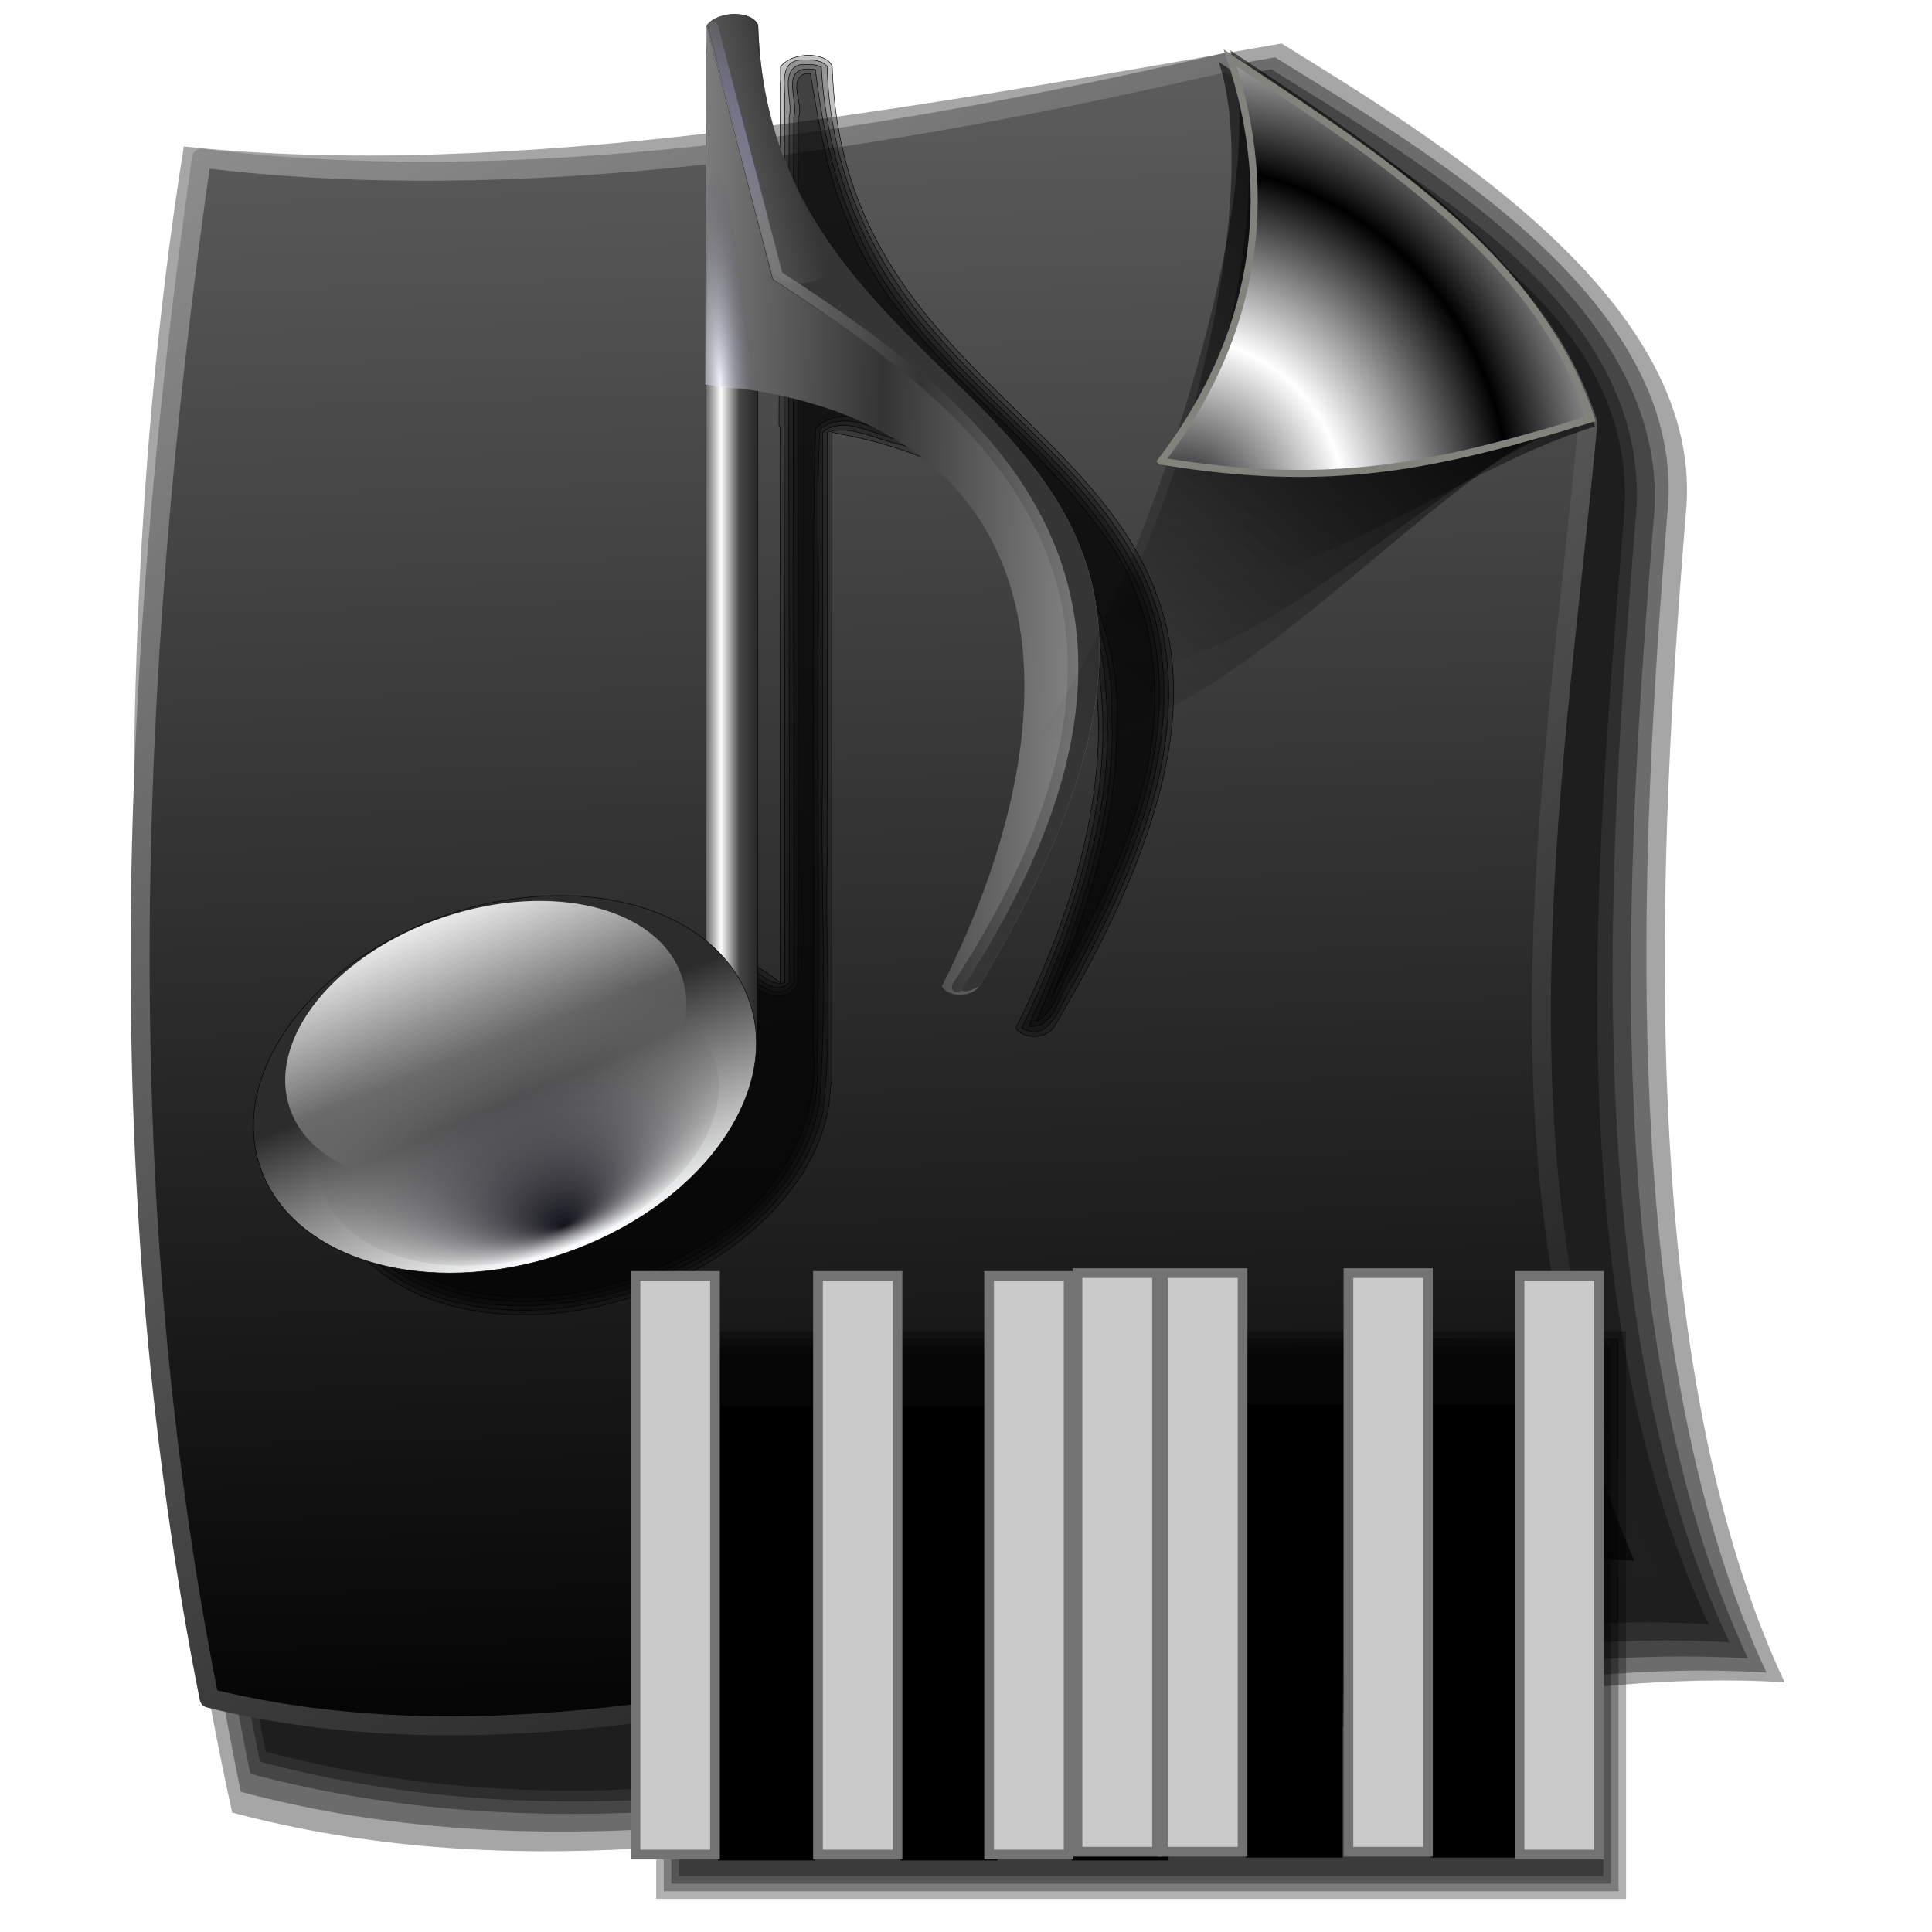 <?xml version="1.0" encoding="UTF-8" standalone="no"?>
<!-- Created with Inkscape (http://www.inkscape.org/) -->

<svg
   xmlns:dc="http://purl.org/dc/elements/1.1/"
   xmlns:cc="http://creativecommons.org/ns#"
   xmlns:rdf="http://www.w3.org/1999/02/22-rdf-syntax-ns#"
   xmlns:svg="http://www.w3.org/2000/svg"
   xmlns="http://www.w3.org/2000/svg"
   xmlns:xlink="http://www.w3.org/1999/xlink"
   xmlns:sodipodi="http://sodipodi.sourceforge.net/DTD/sodipodi-0.dtd"
   xmlns:inkscape="http://www.inkscape.org/namespaces/inkscape"
   id="svg2"
   sodipodi:version="0.32"
   inkscape:version="0.92.5 (2060ec1f9f, 2020-04-08)"
   width="255"
   height="255"
   version="1.0"
   sodipodi:docname="audio-midi.svg"
   inkscape:output_extension="org.inkscape.output.svg.inkscape">
  <defs
     id="defs5">
    <linearGradient
       id="linearGradient3448">
      <stop
         style="stop-color:#000000;stop-opacity:1;"
         offset="0"
         id="stop3450" />
      <stop
         id="stop3456"
         offset="0.5"
         style="stop-color:#000000;stop-opacity:1;" />
      <stop
         style="stop-color:#000000;stop-opacity:1;"
         offset="0.75"
         id="stop3458" />
      <stop
         style="stop-color:#000000;stop-opacity:0;"
         offset="1"
         id="stop3452" />
    </linearGradient>
    <inkscape:perspective
       sodipodi:type="inkscape:persp3d"
       inkscape:vp_x="0 : 127.5 : 1"
       inkscape:vp_y="0 : 1000 : 0"
       inkscape:vp_z="255 : 127.5 : 1"
       inkscape:persp3d-origin="127.5 : 85 : 1"
       id="perspective54" />
    <linearGradient
       id="linearGradient2843">
      <stop
         style="stop-color:#000000;stop-opacity:1;"
         offset="0"
         id="stop2845" />
      <stop
         style="stop-color:white;stop-opacity:1"
         offset="1"
         id="stop2847" />
    </linearGradient>
    <linearGradient
       id="linearGradient2812">
      <stop
         style="stop-color:#1f1f1f;stop-opacity:1;"
         offset="0"
         id="stop2814" />
      <stop
         style="stop-color:#929292;stop-opacity:1;"
         offset="1"
         id="stop2816" />
    </linearGradient>
    <linearGradient
       id="linearGradient2804">
      <stop
         style="stop-color:white;stop-opacity:1"
         offset="0"
         id="stop2806" />
      <stop
         style="stop-color:#d7d6c9;stop-opacity:1"
         offset="1"
         id="stop2808" />
    </linearGradient>
    <linearGradient
       id="linearGradient2784">
      <stop
         style="stop-color:#000000;stop-opacity:0.853;"
         offset="0"
         id="stop2786" />
      <stop
         style="stop-color:#000000;stop-opacity:0;"
         offset="1"
         id="stop2788" />
    </linearGradient>
    <linearGradient
       id="linearGradient2776">
      <stop
         style="stop-color:#000000;stop-opacity:0.682;"
         offset="0"
         id="stop2778" />
      <stop
         style="stop-color:black;stop-opacity:0;"
         offset="1"
         id="stop2780" />
    </linearGradient>
    <linearGradient
       id="linearGradient2768">
      <stop
         style="stop-color:#000000;stop-opacity:0.637;"
         offset="0"
         id="stop2770" />
      <stop
         style="stop-color:#000000;stop-opacity:0;"
         offset="1"
         id="stop2772" />
    </linearGradient>
    <linearGradient
       inkscape:collect="always"
       xlink:href="#linearGradient2768"
       id="linearGradient2798"
       gradientUnits="userSpaceOnUse"
       gradientTransform="translate(2.727,101.996)"
       x1="227.384"
       y1="37.255"
       x2="158.175"
       y2="114.137" />
    <linearGradient
       inkscape:collect="always"
       xlink:href="#linearGradient2776"
       id="linearGradient2800"
       gradientUnits="userSpaceOnUse"
       gradientTransform="translate(1.091,103.632)"
       x1="224.81"
       y1="27.97"
       x2="168.538"
       y2="98.264" />
    <linearGradient
       inkscape:collect="always"
       xlink:href="#linearGradient2784"
       id="linearGradient2802"
       gradientUnits="userSpaceOnUse"
       x1="227.377"
       y1="132.288"
       x2="183.265"
       y2="183.267" />
    <linearGradient
       inkscape:collect="always"
       xlink:href="#linearGradient2812"
       id="linearGradient2818"
       x1="176.827"
       y1="236.482"
       x2="41.407"
       y2="-2.121"
       gradientUnits="userSpaceOnUse" />
    <radialGradient
       inkscape:collect="always"
       xlink:href="#linearGradient2843"
       id="radialGradient2851"
       cx="176.72"
       cy="180.444"
       fx="176.72"
       fy="180.444"
       r="31.044"
       gradientTransform="matrix(0.755,0.04,-0.042,0.791,50.884,29.535)"
       gradientUnits="userSpaceOnUse"
       spreadMethod="reflect" />
    <linearGradient
       gradientUnits="userSpaceOnUse"
       y2="42.245"
       x2="150.117"
       y1="202.215"
       x1="142.97"
       id="linearGradient2865"
       xlink:href="#linearGradient2837"
       inkscape:collect="always" />
    <linearGradient
       gradientUnits="userSpaceOnUse"
       y2="204.896"
       x2="113.72"
       y1="41.947"
       x1="121.576"
       id="linearGradient2857"
       xlink:href="#linearGradient2837"
       inkscape:collect="always" />
    <linearGradient
       spreadMethod="reflect"
       gradientUnits="userSpaceOnUse"
       y2="165.719"
       x2="145.413"
       y1="77.37"
       x1="144.808"
       id="linearGradient2849"
       xlink:href="#linearGradient2837"
       inkscape:collect="always" />
    <linearGradient
       gradientUnits="userSpaceOnUse"
       y2="53.922"
       x2="122.81"
       y1="165.719"
       x1="123.62"
       id="linearGradient2835"
       xlink:href="#linearGradient2837"
       inkscape:collect="always" />
    <linearGradient
       gradientUnits="userSpaceOnUse"
       y2="190.767"
       x2="177.701"
       y1="172.182"
       x1="177.021"
       id="linearGradient2827"
       xlink:href="#linearGradient2813"
       inkscape:collect="always" />
    <linearGradient
       gradientUnits="userSpaceOnUse"
       y2="172.182"
       x2="165.021"
       y1="190.767"
       x1="165.021"
       id="linearGradient2819"
       xlink:href="#linearGradient2813"
       inkscape:collect="always" />
    <linearGradient
       id="linearGradient2813"
       inkscape:collect="always">
      <stop
         id="stop2815"
         offset="0"
         style="stop-color:white;stop-opacity:1" />
      <stop
         id="stop2817"
         offset="1"
         style="stop-color:black;stop-opacity:1" />
    </linearGradient>
    <linearGradient
       inkscape:collect="always"
       id="linearGradient2837">
      <stop
         style="stop-color:white;stop-opacity:1"
         offset="0"
         id="stop2839" />
      <stop
         style="stop-color:black;stop-opacity:1"
         offset="1"
         id="stop2841" />
    </linearGradient>
    <linearGradient
       id="linearGradient2797">
      <stop
         id="stop2799"
         offset="0"
         style="stop-color:#d1ff8d;stop-opacity:0;" />
      <stop
         style="stop-color:#a5af46;stop-opacity:0;"
         offset="0.5"
         id="stop2278" />
      <stop
         id="stop2280"
         offset="0.75"
         style="stop-color:#6b8723;stop-opacity:0.29;" />
      <stop
         id="stop2801"
         offset="1"
         style="stop-color:#446000;stop-opacity:1;" />
    </linearGradient>
    <linearGradient
       id="linearGradient2284">
      <stop
         style="stop-color:#000000;stop-opacity:1"
         offset="0"
         id="stop2290" />
      <stop
         style="stop-color:#5c5c5c;stop-opacity:1"
         offset="1"
         id="stop2292" />
    </linearGradient>
    <linearGradient
       id="linearGradient2296">
      <stop
         id="stop2298"
         offset="0"
         style="stop-color:#6274ac;stop-opacity:1;" />
      <stop
         id="stop2300"
         offset="1"
         style="stop-color:#ffffff;stop-opacity:1;" />
    </linearGradient>
    <inkscape:perspective
       id="perspective2589"
       inkscape:persp3d-origin="250.0002 : 166.6668 : 1"
       inkscape:vp_z="500.0004 : 250.0002 : 1"
       inkscape:vp_y="0 : 1000 : 0"
       inkscape:vp_x="0 : 250.0002 : 1"
       sodipodi:type="inkscape:persp3d" />
    <linearGradient
       gradientTransform="matrix(0.458,0,0,0.458,12.358,81.059)"
       y2="50.574"
       x2="215.891"
       y1="113.364"
       x1="155.814"
       spreadMethod="reflect"
       gradientUnits="userSpaceOnUse"
       id="linearGradient3403"
       xlink:href="#linearGradient3369"
       inkscape:collect="always" />
    <linearGradient
       y2="78.618"
       x2="-79.283"
       y1="145.672"
       x1="-81.182"
       gradientUnits="userSpaceOnUse"
       id="linearGradient3397"
       xlink:href="#linearGradient3387"
       inkscape:collect="always" />
    <linearGradient
       gradientUnits="userSpaceOnUse"
       y2="78.618"
       x2="-79.283"
       y1="145.672"
       x1="-81.182"
       id="linearGradient3393"
       xlink:href="#linearGradient3387"
       inkscape:collect="always" />
    <linearGradient
       spreadMethod="reflect"
       gradientUnits="userSpaceOnUse"
       y2="50.574"
       x2="215.891"
       y1="113.364"
       x1="155.814"
       id="linearGradient3375"
       xlink:href="#linearGradient3369"
       inkscape:collect="always" />
    <inkscape:perspective
       sodipodi:type="inkscape:persp3d"
       inkscape:vp_x="0 : 128 : 1"
       inkscape:vp_y="0 : 1000 : 0"
       inkscape:vp_z="256 : 128 : 1"
       inkscape:persp3d-origin="128 : 85.333333 : 1"
       id="perspective2503" />
    <linearGradient
       id="linearGradient3578">
      <stop
         id="stop3580"
         offset="0"
         style="stop-color:#000000;stop-opacity:1;" />
      <stop
         id="stop3582"
         offset="1"
         style="stop-color:#fffcfc;stop-opacity:1;" />
    </linearGradient>
    <linearGradient
       id="linearGradient3369"
       inkscape:collect="always">
      <stop
         id="stop3371"
         offset="0"
         style="stop-color:#6465df;stop-opacity:1" />
      <stop
         id="stop3373"
         offset="1"
         style="stop-color:#ffffff;stop-opacity:1" />
    </linearGradient>
    <linearGradient
       id="linearGradient3387"
       inkscape:collect="always">
      <stop
         id="stop3389"
         offset="0"
         style="stop-color:#000000;stop-opacity:1;" />
      <stop
         id="stop3391"
         offset="1"
         style="stop-color:#ffffff;stop-opacity:1" />
    </linearGradient>
    <linearGradient
       inkscape:collect="always"
       xlink:href="#linearGradient2284"
       id="linearGradient3304"
       x1="141.343"
       y1="252.202"
       x2="134.256"
       y2="9.011"
       gradientUnits="userSpaceOnUse" />
    <linearGradient
       gradientUnits="userSpaceOnUse"
       y2="60.616"
       x2="-45.315"
       y1="60.616"
       x1="-94.749"
       id="linearGradient3354"
       xlink:href="#linearGradient2811"
       inkscape:collect="always" />
    <radialGradient
       r="4.879"
       fy="52.592"
       fx="-145.436"
       cy="52.592"
       cx="-145.436"
       spreadMethod="reflect"
       gradientTransform="matrix(1.437,-0.077,0.459,8.542,39.407,-392.903)"
       gradientUnits="userSpaceOnUse"
       id="radialGradient3508"
       xlink:href="#linearGradient3470"
       inkscape:collect="always" />
    <linearGradient
       y2="17.843"
       x2="-131.53"
       y1="20.561"
       x1="-143.578"
       gradientUnits="userSpaceOnUse"
       id="linearGradient3506"
       xlink:href="#linearGradient3460"
       inkscape:collect="always" />
    <linearGradient
       y2="38.283"
       x2="-136.441"
       y1="-1.717"
       x1="-147.146"
       gradientUnits="userSpaceOnUse"
       id="linearGradient3504"
       xlink:href="#linearGradient3450"
       inkscape:collect="always" />
    <linearGradient
       y2="103.397"
       x2="-148.528"
       y1="101.731"
       x1="-106.321"
       spreadMethod="reflect"
       gradientUnits="userSpaceOnUse"
       id="linearGradient3502"
       xlink:href="#linearGradient3426"
       inkscape:collect="always" />
    <linearGradient
       y2="95.404"
       x2="19.452"
       y1="94.288"
       x1="-28.539"
       spreadMethod="reflect"
       gradientTransform="translate(-86.784,-5.108)"
       gradientUnits="userSpaceOnUse"
       id="linearGradient3500"
       xlink:href="#linearGradient3426"
       inkscape:collect="always" />
    <linearGradient
       y2="232.961"
       x2="-163.436"
       y1="192.042"
       x1="-166.917"
       gradientUnits="userSpaceOnUse"
       id="linearGradient3498"
       xlink:href="#linearGradient2827-8"
       inkscape:collect="always" />
    <radialGradient
       r="39.102"
       fy="236.705"
       fx="-163.775"
       cy="204.007"
       cx="-165.58"
       gradientTransform="matrix(1.082,-0.012,0.007,0.638,12.192,71.975)"
       gradientUnits="userSpaceOnUse"
       id="radialGradient3496"
       xlink:href="#linearGradient3416"
       inkscape:collect="always" />
    <linearGradient
       y2="237.74"
       x2="-165.418"
       y1="196.395"
       x1="-167.61"
       gradientUnits="userSpaceOnUse"
       id="linearGradient3494"
       xlink:href="#linearGradient3394"
       inkscape:collect="always" />
    <linearGradient
       y2="94.587"
       x2="-122.536"
       y1="94.587"
       x1="-115.517"
       spreadMethod="reflect"
       gradientTransform="translate(-22.75,-6.117)"
       gradientUnits="userSpaceOnUse"
       id="linearGradient3492"
       xlink:href="#linearGradient3373"
       inkscape:collect="always" />
    <radialGradient
       spreadMethod="reflect"
       gradientUnits="userSpaceOnUse"
       gradientTransform="matrix(1.437,-7.7283594e-2,0.459,8.542,39.407,-392.903)"
       r="4.879"
       fy="52.592"
       fx="-145.436"
       cy="52.592"
       cx="-145.436"
       id="radialGradient3478"
       xlink:href="#linearGradient3470"
       inkscape:collect="always" />
    <linearGradient
       gradientUnits="userSpaceOnUse"
       y2="17.843"
       x2="-131.53"
       y1="20.561"
       x1="-143.578"
       id="linearGradient3466"
       xlink:href="#linearGradient3460"
       inkscape:collect="always" />
    <linearGradient
       gradientUnits="userSpaceOnUse"
       y2="38.283"
       x2="-136.441"
       y1="-1.717"
       x1="-147.146"
       id="linearGradient3456"
       xlink:href="#linearGradient3450"
       inkscape:collect="always" />
    <linearGradient
       spreadMethod="reflect"
       gradientUnits="userSpaceOnUse"
       y2="103.397"
       x2="-148.528"
       y1="101.731"
       x1="-106.321"
       id="linearGradient3446"
       xlink:href="#linearGradient3426"
       inkscape:collect="always" />
    <radialGradient
       r="39.102"
       fy="236.705"
       fx="-163.775"
       cy="204.007"
       cx="-165.58"
       gradientTransform="matrix(1.082,-1.1608284e-2,6.8419856e-3,0.638,12.192,71.975)"
       gradientUnits="userSpaceOnUse"
       id="radialGradient3436"
       xlink:href="#linearGradient3416"
       inkscape:collect="always" />
    <linearGradient
       gradientTransform="translate(-86.784,-5.108)"
       spreadMethod="reflect"
       gradientUnits="userSpaceOnUse"
       y2="95.404"
       x2="19.452"
       y1="94.288"
       x1="-28.539"
       id="linearGradient3432"
       xlink:href="#linearGradient3426"
       inkscape:collect="always" />
    <linearGradient
       y2="232.961"
       x2="-163.436"
       y1="192.042"
       x1="-166.917"
       gradientUnits="userSpaceOnUse"
       id="linearGradient3402"
       xlink:href="#linearGradient2827-8"
       inkscape:collect="always" />
    <linearGradient
       gradientUnits="userSpaceOnUse"
       y2="237.74"
       x2="-165.418"
       y1="196.395"
       x1="-167.61"
       id="linearGradient3392"
       xlink:href="#linearGradient3394"
       inkscape:collect="always" />
    <linearGradient
       gradientTransform="translate(-22.75,-6.117)"
       spreadMethod="reflect"
       gradientUnits="userSpaceOnUse"
       y2="94.587"
       x2="-122.536"
       y1="94.587"
       x1="-115.517"
       id="linearGradient3379"
       xlink:href="#linearGradient3373"
       inkscape:collect="always" />
    <inkscape:perspective
       sodipodi:type="inkscape:persp3d"
       inkscape:vp_x="0 : 526.18109 : 1"
       inkscape:vp_y="0 : 1000 : 0"
       inkscape:vp_z="744.09448 : 526.18109 : 1"
       inkscape:persp3d-origin="372.04724 : 350.78739 : 1"
       id="perspective2595" />
    <linearGradient
       y2="27.504"
       x2="103.85"
       y1="37.936"
       x1="103.85"
       spreadMethod="reflect"
       gradientTransform="matrix(-1,0,0,-1,187.722,196.996)"
       gradientUnits="userSpaceOnUse"
       id="linearGradient2802-8"
       xlink:href="#linearGradient2827-8"
       inkscape:collect="always" />
    <linearGradient
       y2="27.504"
       x2="103.85"
       y1="37.936"
       x1="103.85"
       spreadMethod="reflect"
       gradientTransform="translate(-1.273,-0.173)"
       gradientUnits="userSpaceOnUse"
       id="linearGradient2800-4"
       xlink:href="#linearGradient2827-8"
       inkscape:collect="always" />
    <linearGradient
       y2="27.504"
       x2="144.183"
       y1="27.504"
       x1="20.365"
       gradientTransform="matrix(-1,0,0,-1,188.522,196.522)"
       gradientUnits="userSpaceOnUse"
       id="linearGradient2798-0"
       xlink:href="#linearGradient2771"
       inkscape:collect="always" />
    <linearGradient
       y2="16.571"
       x2="156.961"
       y1="27.504"
       x1="3.319"
       gradientTransform="matrix(-1,0,0,-1,188.522,196.522)"
       gradientUnits="userSpaceOnUse"
       id="linearGradient2796"
       xlink:href="#linearGradient2763"
       inkscape:collect="always" />
    <linearGradient
       y2="27.504"
       x2="144.183"
       y1="27.504"
       x1="20.365"
       gradientTransform="translate(-0.67,-0.299)"
       gradientUnits="userSpaceOnUse"
       id="linearGradient2794"
       xlink:href="#linearGradient2771"
       inkscape:collect="always" />
    <linearGradient
       y2="16.571"
       x2="156.961"
       y1="27.504"
       x1="3.319"
       gradientTransform="translate(-0.67,-0.299)"
       gradientUnits="userSpaceOnUse"
       id="linearGradient2792"
       xlink:href="#linearGradient2763"
       inkscape:collect="always" />
    <linearGradient
       y2="26.318"
       x2="161.254"
       y1="178.063"
       x1="57.353"
       gradientUnits="userSpaceOnUse"
       id="linearGradient2790"
       xlink:href="#linearGradient2793"
       inkscape:collect="always" />
    <linearGradient
       y2="96.5"
       x2="157.935"
       y1="96.5"
       x1="29.375"
       gradientUnits="userSpaceOnUse"
       id="linearGradient2787"
       xlink:href="#linearGradient2811"
       inkscape:collect="always" />
    <linearGradient
       y2="8.536"
       x2="140.838"
       y1="183.516"
       x1="55.482"
       gradientUnits="userSpaceOnUse"
       id="linearGradient2785"
       xlink:href="#linearGradient2783"
       inkscape:collect="always" />
    <linearGradient
       y2="8.536"
       x2="140.838"
       y1="183.516"
       x1="55.482"
       gradientUnits="userSpaceOnUse"
       id="linearGradient2775"
       xlink:href="#linearGradient2783"
       inkscape:collect="always" />
    <linearGradient
       y2="26.318"
       x2="161.254"
       y1="178.063"
       x1="57.353"
       gradientUnits="userSpaceOnUse"
       id="linearGradient2772"
       xlink:href="#linearGradient2793"
       inkscape:collect="always" />
    <linearGradient
       y2="96.5"
       x2="157.935"
       y1="96.5"
       x1="29.375"
       gradientUnits="userSpaceOnUse"
       id="linearGradient2770"
       xlink:href="#linearGradient2811"
       inkscape:collect="always" />
    <linearGradient
       gradientTransform="translate(-0.67,-0.299)"
       y2="27.504"
       x2="144.183"
       y1="27.504"
       x1="20.365"
       gradientUnits="userSpaceOnUse"
       id="linearGradient2767"
       xlink:href="#linearGradient2771"
       inkscape:collect="always" />
    <linearGradient
       gradientTransform="translate(-0.67,-0.299)"
       y2="16.571"
       x2="156.961"
       y1="27.504"
       x1="3.319"
       gradientUnits="userSpaceOnUse"
       id="linearGradient2765"
       xlink:href="#linearGradient2763"
       inkscape:collect="always" />
    <linearGradient
       y2="27.504"
       x2="144.183"
       y1="27.504"
       x1="20.365"
       gradientTransform="matrix(-1,0,0,-1,188.522,196.522)"
       gradientUnits="userSpaceOnUse"
       id="linearGradient2762"
       xlink:href="#linearGradient2771"
       inkscape:collect="always" />
    <linearGradient
       y2="16.571"
       x2="156.961"
       y1="27.504"
       x1="3.319"
       gradientTransform="matrix(-1,0,0,-1,188.522,196.522)"
       gradientUnits="userSpaceOnUse"
       id="linearGradient2760"
       xlink:href="#linearGradient2763"
       inkscape:collect="always" />
    <linearGradient
       gradientTransform="translate(-1.273,-0.173)"
       y2="27.504"
       x2="103.85"
       y1="37.936"
       x1="103.85"
       spreadMethod="reflect"
       gradientUnits="userSpaceOnUse"
       id="linearGradient2757"
       xlink:href="#linearGradient2827-8"
       inkscape:collect="always" />
    <linearGradient
       y2="27.504"
       x2="103.85"
       y1="37.936"
       x1="103.85"
       spreadMethod="reflect"
       gradientTransform="matrix(-1,0,0,-1,187.722,196.996)"
       gradientUnits="userSpaceOnUse"
       id="linearGradient2754"
       xlink:href="#linearGradient2827-8"
       inkscape:collect="always" />
    <linearGradient
       inkscape:collect="always"
       id="linearGradient3387-4">
      <stop
         style="stop-color:#000000;stop-opacity:1;"
         offset="0"
         id="stop3389-9" />
      <stop
         style="stop-color:#ffffff;stop-opacity:1"
         offset="1"
         id="stop3391-5" />
    </linearGradient>
    <linearGradient
       id="linearGradient3369-2">
      <stop
         style="stop-color:#505050;stop-opacity:1;"
         offset="0"
         id="stop3371-6" />
      <stop
         style="stop-color:#ffffff;stop-opacity:1"
         offset="1"
         id="stop3373-6" />
    </linearGradient>
    <linearGradient
       id="linearGradient3578-6">
      <stop
         style="stop-color:#000000;stop-opacity:1;"
         offset="0"
         id="stop3580-8" />
      <stop
         style="stop-color:#fffcfc;stop-opacity:1;"
         offset="1"
         id="stop3582-9" />
    </linearGradient>
    <inkscape:perspective
       id="perspective2503-0"
       inkscape:persp3d-origin="128 : 85.333333 : 1"
       inkscape:vp_z="256 : 128 : 1"
       inkscape:vp_y="0 : 1000 : 0"
       inkscape:vp_x="0 : 128 : 1"
       sodipodi:type="inkscape:persp3d" />
    <linearGradient
       inkscape:collect="always"
       xlink:href="#linearGradient3578-6"
       id="linearGradient3584-2"
       x1="13.515"
       y1="-7.475"
       x2="16.093"
       y2="-7.475"
       gradientUnits="userSpaceOnUse"
       spreadMethod="reflect" />
    <linearGradient
       inkscape:collect="always"
       xlink:href="#linearGradient3578-6"
       id="linearGradient3586-9"
       gradientUnits="userSpaceOnUse"
       spreadMethod="reflect"
       x1="16.909"
       y1="-5.212"
       x2="18.617"
       y2="-6.583" />
    <linearGradient
       inkscape:collect="always"
       xlink:href="#linearGradient3578-6"
       id="linearGradient3588-4"
       gradientUnits="userSpaceOnUse"
       spreadMethod="reflect"
       x1="13.515"
       y1="-7.475"
       x2="17.075"
       y2="-8.019" />
    <linearGradient
       inkscape:collect="always"
       xlink:href="#linearGradient3578-6"
       id="linearGradient3590-1"
       gradientUnits="userSpaceOnUse"
       spreadMethod="reflect"
       x1="16.387"
       y1="-5.908"
       x2="17.747"
       y2="-6.953" />
    <linearGradient
       inkscape:collect="always"
       xlink:href="#linearGradient3578-6"
       id="linearGradient3592-3"
       gradientUnits="userSpaceOnUse"
       spreadMethod="reflect"
       x1="12.906"
       y1="-10.151"
       x2="11.372"
       y2="-5.778" />
    <linearGradient
       inkscape:collect="always"
       xlink:href="#linearGradient3578-6"
       id="linearGradient3594-4"
       gradientUnits="userSpaceOnUse"
       spreadMethod="reflect"
       x1="12.035"
       y1="-11.587"
       x2="8.696"
       y2="-2.688" />
    <linearGradient
       inkscape:collect="always"
       xlink:href="#linearGradient3578-6"
       id="linearGradient3596-8"
       gradientUnits="userSpaceOnUse"
       spreadMethod="reflect"
       x1="16.387"
       y1="-11.391"
       x2="11.132"
       y2="-11.199" />
    <linearGradient
       inkscape:collect="always"
       xlink:href="#linearGradient3578-6"
       id="linearGradient3598-8"
       gradientUnits="userSpaceOnUse"
       spreadMethod="reflect"
       x1="16.691"
       y1="-10.978"
       x2="16.093"
       y2="-7.475" />
    <linearGradient
       inkscape:collect="always"
       xlink:href="#linearGradient3578-6"
       id="linearGradient3600-6"
       gradientUnits="userSpaceOnUse"
       spreadMethod="reflect"
       x1="15.582"
       y1="-6.256"
       x2="17.377"
       y2="-1.992" />
    <linearGradient
       inkscape:collect="always"
       xlink:href="#linearGradient3578-6"
       id="linearGradient3602-8"
       gradientUnits="userSpaceOnUse"
       spreadMethod="reflect"
       x1="17.083"
       y1="-2.275"
       x2="14.94"
       y2="-3.733" />
    <linearGradient
       inkscape:collect="always"
       xlink:href="#linearGradient3578-6"
       id="linearGradient3604-7"
       gradientUnits="userSpaceOnUse"
       spreadMethod="reflect"
       x1="7.771"
       y1="-3.754"
       x2="12.916"
       y2="-4.516" />
    <linearGradient
       inkscape:collect="always"
       xlink:href="#linearGradient3578-6"
       id="linearGradient3606-0"
       gradientUnits="userSpaceOnUse"
       spreadMethod="reflect"
       x1="11.187"
       y1="-5.887"
       x2="9.718"
       y2="-1.513" />
    <linearGradient
       inkscape:collect="always"
       xlink:href="#linearGradient3578-6"
       id="linearGradient3608-3"
       gradientUnits="userSpaceOnUse"
       spreadMethod="reflect"
       x1="10.621"
       y1="-6.409"
       x2="16.093"
       y2="-7.475" />
    <linearGradient
       inkscape:collect="always"
       xlink:href="#linearGradient3578-6"
       id="linearGradient3610-4"
       gradientUnits="userSpaceOnUse"
       spreadMethod="reflect"
       x1="15.65"
       y1="-2.21"
       x2="16.093"
       y2="-7.475" />
    <linearGradient
       inkscape:collect="always"
       xlink:href="#linearGradient3578-6"
       id="linearGradient2551-4"
       gradientUnits="userSpaceOnUse"
       spreadMethod="reflect"
       x1="13.515"
       y1="-7.475"
       x2="16.093"
       y2="-7.475" />
    <linearGradient
       inkscape:collect="always"
       xlink:href="#linearGradient3578-6"
       id="linearGradient2553-7"
       gradientUnits="userSpaceOnUse"
       spreadMethod="reflect"
       x1="13.515"
       y1="-7.475"
       x2="16.093"
       y2="-7.475" />
    <linearGradient
       inkscape:collect="always"
       xlink:href="#linearGradient3578-6"
       id="linearGradient2555-4"
       gradientUnits="userSpaceOnUse"
       spreadMethod="reflect"
       x1="13.515"
       y1="-7.475"
       x2="16.093"
       y2="-7.475" />
    <linearGradient
       inkscape:collect="always"
       xlink:href="#linearGradient3578-6"
       id="linearGradient2557-5"
       gradientUnits="userSpaceOnUse"
       spreadMethod="reflect"
       x1="13.515"
       y1="-7.475"
       x2="16.093"
       y2="-7.475" />
    <linearGradient
       inkscape:collect="always"
       xlink:href="#linearGradient3578-6"
       id="linearGradient2559-2"
       gradientUnits="userSpaceOnUse"
       spreadMethod="reflect"
       x1="13.515"
       y1="-7.475"
       x2="16.093"
       y2="-7.475" />
    <linearGradient
       inkscape:collect="always"
       xlink:href="#linearGradient3578-6"
       id="linearGradient2561-5"
       gradientUnits="userSpaceOnUse"
       spreadMethod="reflect"
       x1="13.515"
       y1="-7.475"
       x2="16.093"
       y2="-7.475" />
    <linearGradient
       inkscape:collect="always"
       xlink:href="#linearGradient3578-6"
       id="linearGradient2563-4"
       gradientUnits="userSpaceOnUse"
       spreadMethod="reflect"
       x1="13.515"
       y1="-7.475"
       x2="16.093"
       y2="-7.475" />
    <linearGradient
       inkscape:collect="always"
       xlink:href="#linearGradient3578-6"
       id="linearGradient2565-7"
       gradientUnits="userSpaceOnUse"
       spreadMethod="reflect"
       x1="13.515"
       y1="-7.475"
       x2="16.093"
       y2="-7.475" />
    <linearGradient
       inkscape:collect="always"
       xlink:href="#linearGradient3578-6"
       id="linearGradient2567-3"
       gradientUnits="userSpaceOnUse"
       spreadMethod="reflect"
       x1="13.515"
       y1="-7.475"
       x2="16.093"
       y2="-7.475" />
    <linearGradient
       inkscape:collect="always"
       xlink:href="#linearGradient3578-6"
       id="linearGradient2569-9"
       gradientUnits="userSpaceOnUse"
       spreadMethod="reflect"
       x1="13.515"
       y1="-7.475"
       x2="16.093"
       y2="-7.475" />
    <linearGradient
       inkscape:collect="always"
       xlink:href="#linearGradient3578-6"
       id="linearGradient2571-6"
       gradientUnits="userSpaceOnUse"
       spreadMethod="reflect"
       x1="13.515"
       y1="-7.475"
       x2="16.093"
       y2="-7.475" />
    <linearGradient
       inkscape:collect="always"
       xlink:href="#linearGradient3578-6"
       id="linearGradient2573-5"
       gradientUnits="userSpaceOnUse"
       spreadMethod="reflect"
       x1="13.515"
       y1="-7.475"
       x2="16.093"
       y2="-7.475" />
    <linearGradient
       inkscape:collect="always"
       xlink:href="#linearGradient3578-6"
       id="linearGradient2575-6"
       gradientUnits="userSpaceOnUse"
       spreadMethod="reflect"
       x1="13.515"
       y1="-7.475"
       x2="16.093"
       y2="-7.475" />
    <linearGradient
       inkscape:collect="always"
       xlink:href="#linearGradient3578-6"
       id="linearGradient2577-7"
       gradientUnits="userSpaceOnUse"
       spreadMethod="reflect"
       x1="13.515"
       y1="-7.475"
       x2="16.093"
       y2="-7.475" />
    <linearGradient
       inkscape:collect="always"
       xlink:href="#linearGradient3578-6"
       id="linearGradient2579-4"
       gradientUnits="userSpaceOnUse"
       spreadMethod="reflect"
       x1="13.515"
       y1="-7.475"
       x2="16.093"
       y2="-7.475" />
    <linearGradient
       inkscape:collect="always"
       xlink:href="#linearGradient3578-6"
       id="linearGradient2581-5"
       gradientUnits="userSpaceOnUse"
       spreadMethod="reflect"
       x1="13.515"
       y1="-7.475"
       x2="16.093"
       y2="-7.475" />
    <linearGradient
       inkscape:collect="always"
       xlink:href="#linearGradient3578-6"
       id="linearGradient2583-5"
       gradientUnits="userSpaceOnUse"
       spreadMethod="reflect"
       x1="13.515"
       y1="-7.475"
       x2="16.093"
       y2="-7.475" />
    <linearGradient
       inkscape:collect="always"
       xlink:href="#linearGradient3578-6"
       id="linearGradient2585-1"
       gradientUnits="userSpaceOnUse"
       spreadMethod="reflect"
       x1="13.515"
       y1="-7.475"
       x2="16.093"
       y2="-7.475" />
    <linearGradient
       inkscape:collect="always"
       xlink:href="#linearGradient3578-6"
       id="linearGradient2587-6"
       gradientUnits="userSpaceOnUse"
       spreadMethod="reflect"
       x1="13.515"
       y1="-7.475"
       x2="16.093"
       y2="-7.475" />
    <linearGradient
       inkscape:collect="always"
       xlink:href="#linearGradient3578-6"
       id="linearGradient2589-0"
       gradientUnits="userSpaceOnUse"
       spreadMethod="reflect"
       x1="13.515"
       y1="-7.475"
       x2="16.093"
       y2="-7.475" />
    <linearGradient
       inkscape:collect="always"
       xlink:href="#linearGradient3578-6"
       id="linearGradient2591-2"
       gradientUnits="userSpaceOnUse"
       spreadMethod="reflect"
       x1="13.515"
       y1="-7.475"
       x2="16.093"
       y2="-7.475" />
    <linearGradient
       inkscape:collect="always"
       xlink:href="#linearGradient3578-6"
       id="linearGradient2593-3"
       gradientUnits="userSpaceOnUse"
       spreadMethod="reflect"
       x1="13.515"
       y1="-7.475"
       x2="16.093"
       y2="-7.475" />
    <linearGradient
       inkscape:collect="always"
       xlink:href="#linearGradient3578-6"
       id="linearGradient2595-6"
       gradientUnits="userSpaceOnUse"
       spreadMethod="reflect"
       x1="13.515"
       y1="-7.475"
       x2="16.093"
       y2="-7.475" />
    <linearGradient
       inkscape:collect="always"
       xlink:href="#linearGradient3369-2"
       id="linearGradient3375-0"
       x1="155.814"
       y1="113.364"
       x2="215.891"
       y2="50.574"
       gradientUnits="userSpaceOnUse"
       spreadMethod="reflect" />
    <linearGradient
       inkscape:collect="always"
       xlink:href="#linearGradient3387-4"
       id="linearGradient3393-1"
       x1="-81.182"
       y1="145.672"
       x2="-79.283"
       y2="78.618"
       gradientUnits="userSpaceOnUse" />
    <linearGradient
       inkscape:collect="always"
       xlink:href="#linearGradient3387-4"
       id="linearGradient3397-6"
       gradientUnits="userSpaceOnUse"
       x1="-81.182"
       y1="145.672"
       x2="-79.283"
       y2="78.618" />
    <linearGradient
       inkscape:collect="always"
       xlink:href="#linearGradient3369-2"
       id="linearGradient3403-3"
       gradientUnits="userSpaceOnUse"
       spreadMethod="reflect"
       x1="155.814"
       y1="113.364"
       x2="215.891"
       y2="50.574"
       gradientTransform="matrix(0.458,0,0,0.458,12.358,81.059)" />
    <linearGradient
       inkscape:collect="always"
       xlink:href="#linearGradient3578-6"
       id="linearGradient3290"
       gradientUnits="userSpaceOnUse"
       spreadMethod="reflect"
       x1="13.515"
       y1="-7.475"
       x2="16.093"
       y2="-7.475" />
    <linearGradient
       y2="27.504"
       x2="103.85"
       y1="37.936"
       x1="103.85"
       spreadMethod="reflect"
       gradientTransform="matrix(-1,0,0,-1,186.835,195.371)"
       gradientUnits="userSpaceOnUse"
       id="linearGradient2877"
       xlink:href="#linearGradient2827-8"
       inkscape:collect="always" />
    <linearGradient
       y2="27.504"
       x2="103.85"
       y1="37.936"
       x1="103.85"
       spreadMethod="reflect"
       gradientUnits="userSpaceOnUse"
       id="linearGradient2875"
       xlink:href="#linearGradient2827-8"
       inkscape:collect="always" />
    <linearGradient
       y2="27.504"
       x2="144.183"
       y1="27.504"
       x1="20.365"
       gradientTransform="matrix(-1,0,0,-1,187.784,194.897)"
       gradientUnits="userSpaceOnUse"
       id="linearGradient2873"
       xlink:href="#linearGradient2771"
       inkscape:collect="always" />
    <linearGradient
       y2="16.571"
       x2="156.961"
       y1="27.504"
       x1="3.319"
       gradientTransform="matrix(-1,0,0,-1,187.784,194.897)"
       gradientUnits="userSpaceOnUse"
       id="linearGradient2871"
       xlink:href="#linearGradient2763"
       inkscape:collect="always" />
    <linearGradient
       y2="27.504"
       x2="144.183"
       y1="27.504"
       x1="20.365"
       gradientUnits="userSpaceOnUse"
       id="linearGradient2869"
       xlink:href="#linearGradient2771"
       inkscape:collect="always" />
    <linearGradient
       y2="16.571"
       x2="156.961"
       y1="27.504"
       x1="3.319"
       gradientUnits="userSpaceOnUse"
       id="linearGradient2867"
       xlink:href="#linearGradient2763"
       inkscape:collect="always" />
    <linearGradient
       y2="26.318"
       x2="161.254"
       y1="178.063"
       x1="57.353"
       gradientUnits="userSpaceOnUse"
       id="linearGradient2865-0"
       xlink:href="#linearGradient2793"
       inkscape:collect="always" />
    <linearGradient
       y2="96.5"
       x2="157.935"
       y1="96.5"
       x1="29.375"
       gradientUnits="userSpaceOnUse"
       id="linearGradient2863"
       xlink:href="#linearGradient2811"
       inkscape:collect="always" />
    <linearGradient
       y2="8.536"
       x2="140.838"
       y1="183.516"
       x1="55.482"
       gradientUnits="userSpaceOnUse"
       id="linearGradient2861"
       xlink:href="#linearGradient2783"
       inkscape:collect="always" />
    <linearGradient
       gradientTransform="matrix(-1,0,0,-1,186.835,195.371)"
       y2="27.504"
       x2="103.85"
       y1="37.936"
       x1="103.85"
       spreadMethod="reflect"
       gradientUnits="userSpaceOnUse"
       id="linearGradient2837-5"
       xlink:href="#linearGradient2827-8"
       inkscape:collect="always" />
    <linearGradient
       spreadMethod="reflect"
       y2="27.504"
       x2="103.85"
       y1="37.936"
       x1="103.85"
       gradientUnits="userSpaceOnUse"
       id="linearGradient2833"
       xlink:href="#linearGradient2827-8"
       inkscape:collect="always" />
    <linearGradient
       gradientTransform="matrix(-1,0,0,-1,187.784,194.897)"
       y2="27.504"
       x2="144.183"
       y1="27.504"
       x1="20.365"
       gradientUnits="userSpaceOnUse"
       id="linearGradient2823"
       xlink:href="#linearGradient2771"
       inkscape:collect="always" />
    <linearGradient
       gradientTransform="matrix(-1,0,0,-1,187.784,194.897)"
       y2="16.571"
       x2="156.961"
       y1="27.504"
       x1="3.319"
       gradientUnits="userSpaceOnUse"
       id="linearGradient2821"
       xlink:href="#linearGradient2763"
       inkscape:collect="always" />
    <linearGradient
       gradientUnits="userSpaceOnUse"
       y2="96.5"
       x2="157.935"
       y1="96.5"
       x1="29.375"
       id="linearGradient2817"
       xlink:href="#linearGradient2811"
       inkscape:collect="always" />
    <linearGradient
       gradientUnits="userSpaceOnUse"
       y2="26.318"
       x2="161.254"
       y1="178.063"
       x1="57.353"
       id="linearGradient2799"
       xlink:href="#linearGradient2793"
       inkscape:collect="always" />
    <linearGradient
       gradientUnits="userSpaceOnUse"
       y2="8.536"
       x2="140.838"
       y1="183.516"
       x1="55.482"
       id="linearGradient2789"
       xlink:href="#linearGradient2783"
       inkscape:collect="always" />
    <linearGradient
       gradientUnits="userSpaceOnUse"
       y2="27.504"
       x2="144.183"
       y1="27.504"
       x1="20.365"
       id="linearGradient2781"
       xlink:href="#linearGradient2771"
       inkscape:collect="always" />
    <linearGradient
       gradientUnits="userSpaceOnUse"
       y2="16.571"
       x2="156.961"
       y1="27.504"
       x1="3.319"
       id="linearGradient2769"
       xlink:href="#linearGradient2763"
       inkscape:collect="always" />
    <linearGradient
       id="linearGradient2763"
       inkscape:collect="always">
      <stop
         id="stop2765"
         offset="0"
         style="stop-color:white;stop-opacity:0.647" />
      <stop
         id="stop2767"
         offset="1"
         style="stop-color:#fdfeff;stop-opacity:0.376" />
    </linearGradient>
    <linearGradient
       id="linearGradient2771"
       inkscape:collect="always">
      <stop
         id="stop2773"
         offset="0"
         style="stop-color:white;stop-opacity:1" />
      <stop
         id="stop2775"
         offset="1"
         style="stop-color:white;stop-opacity:1" />
    </linearGradient>
    <linearGradient
       id="linearGradient2783"
       inkscape:collect="always">
      <stop
         id="stop2785"
         offset="0"
         style="stop-color:white;stop-opacity:1;" />
      <stop
         id="stop2787"
         offset="1"
         style="stop-color:white;stop-opacity:1" />
    </linearGradient>
    <linearGradient
       id="linearGradient2793"
       inkscape:collect="always">
      <stop
         id="stop2795"
         offset="0"
         style="stop-color:#4864db;stop-opacity:1" />
      <stop
         id="stop2797"
         offset="1"
         style="stop-color:#7a7ae1;stop-opacity:1" />
    </linearGradient>
    <linearGradient
       id="linearGradient2811">
      <stop
         id="stop2813"
         offset="0"
         style="stop-color:#737373;stop-opacity:1;" />
      <stop
         id="stop2815-4"
         offset="1"
         style="stop-color:#cacaca;stop-opacity:1;" />
    </linearGradient>
    <linearGradient
       id="linearGradient2827-8">
      <stop
         style="stop-color:#ffffff;stop-opacity:0;"
         offset="0"
         id="stop2829" />
      <stop
         style="stop-color:#fdfeff;stop-opacity:1"
         offset="1"
         id="stop2831" />
    </linearGradient>
    <inkscape:perspective
       id="perspective56"
       inkscape:persp3d-origin="128 : 85.333333 : 1"
       inkscape:vp_z="256 : 128 : 1"
       inkscape:vp_y="0 : 1000 : 0"
       inkscape:vp_x="0 : 128 : 1"
       sodipodi:type="inkscape:persp3d" />
    <linearGradient
       id="linearGradient3373">
      <stop
         id="stop3375"
         offset="0"
         style="stop-color:#262626;stop-opacity:1;" />
      <stop
         style="stop-color:#454545;stop-opacity:1;"
         offset="0.5"
         id="stop3381" />
      <stop
         id="stop3377"
         offset="1"
         style="stop-color:#ffffff;stop-opacity:1;" />
    </linearGradient>
    <linearGradient
       id="linearGradient3394">
      <stop
         id="stop3396"
         offset="0"
         style="stop-color:#2c2c2c;stop-opacity:1;" />
      <stop
         id="stop3398"
         offset="1"
         style="stop-color:#fdfeff;stop-opacity:1" />
    </linearGradient>
    <linearGradient
       id="linearGradient3416">
      <stop
         id="stop3418"
         offset="0"
         style="stop-color:#13131c;stop-opacity:1;" />
      <stop
         id="stop3420"
         offset="1"
         style="stop-color:#565656;stop-opacity:0;" />
    </linearGradient>
    <linearGradient
       id="linearGradient3426">
      <stop
         id="stop3428"
         offset="0"
         style="stop-color:#343434;stop-opacity:1;" />
      <stop
         id="stop3430"
         offset="1"
         style="stop-color:#989899;stop-opacity:1;" />
    </linearGradient>
    <linearGradient
       id="linearGradient3450">
      <stop
         id="stop3452-7"
         offset="0"
         style="stop-color:#47474d;stop-opacity:1;" />
      <stop
         id="stop3454"
         offset="1"
         style="stop-color:#7775ea;stop-opacity:0" />
    </linearGradient>
    <linearGradient
       id="linearGradient3460">
      <stop
         id="stop3462"
         offset="0"
         style="stop-color:#838383;stop-opacity:0.455;" />
      <stop
         id="stop3464"
         offset="1"
         style="stop-color:#808080;stop-opacity:0;" />
    </linearGradient>
    <linearGradient
       id="linearGradient3470">
      <stop
         id="stop3472"
         offset="0"
         style="stop-color:#f4f4ff;stop-opacity:1" />
      <stop
         id="stop3474"
         offset="1"
         style="stop-color:#515165;stop-opacity:0.012;" />
    </linearGradient>
    <linearGradient
       inkscape:collect="always"
       xlink:href="#linearGradient3373"
       id="linearGradient4013"
       gradientUnits="userSpaceOnUse"
       gradientTransform="translate(-22.75,-6.117)"
       spreadMethod="reflect"
       x1="-115.517"
       y1="94.587"
       x2="-122.536"
       y2="94.587" />
    <linearGradient
       inkscape:collect="always"
       xlink:href="#linearGradient3394"
       id="linearGradient4015"
       gradientUnits="userSpaceOnUse"
       x1="-167.61"
       y1="196.395"
       x2="-165.418"
       y2="237.74" />
    <radialGradient
       inkscape:collect="always"
       xlink:href="#linearGradient3416"
       id="radialGradient4017"
       gradientUnits="userSpaceOnUse"
       gradientTransform="matrix(1.082,-0.012,0.007,0.638,12.192,71.975)"
       cx="-165.58"
       cy="204.007"
       fx="-163.775"
       fy="236.705"
       r="39.102" />
    <linearGradient
       inkscape:collect="always"
       xlink:href="#linearGradient2827-8"
       id="linearGradient4019"
       gradientUnits="userSpaceOnUse"
       x1="-166.917"
       y1="192.042"
       x2="-163.436"
       y2="232.961" />
    <linearGradient
       inkscape:collect="always"
       xlink:href="#linearGradient3426"
       id="linearGradient4021"
       gradientUnits="userSpaceOnUse"
       gradientTransform="translate(-86.784,-5.108)"
       spreadMethod="reflect"
       x1="-28.539"
       y1="94.288"
       x2="19.452"
       y2="95.404" />
    <linearGradient
       inkscape:collect="always"
       xlink:href="#linearGradient3426"
       id="linearGradient4023"
       gradientUnits="userSpaceOnUse"
       spreadMethod="reflect"
       x1="-106.321"
       y1="101.731"
       x2="-148.528"
       y2="103.397" />
    <linearGradient
       inkscape:collect="always"
       xlink:href="#linearGradient3450"
       id="linearGradient4025"
       gradientUnits="userSpaceOnUse"
       x1="-147.146"
       y1="-1.717"
       x2="-136.441"
       y2="38.283" />
    <linearGradient
       inkscape:collect="always"
       xlink:href="#linearGradient3460"
       id="linearGradient4027"
       gradientUnits="userSpaceOnUse"
       x1="-143.578"
       y1="20.561"
       x2="-131.53"
       y2="17.843" />
    <radialGradient
       inkscape:collect="always"
       xlink:href="#linearGradient3470"
       id="radialGradient4029"
       gradientUnits="userSpaceOnUse"
       gradientTransform="matrix(1.437,-0.077,0.459,8.542,39.407,-392.903)"
       spreadMethod="reflect"
       cx="-145.436"
       cy="52.592"
       fx="-145.436"
       fy="52.592"
       r="4.879" />
    <linearGradient
       inkscape:collect="always"
       xlink:href="#linearGradient3373"
       id="linearGradient4066"
       gradientUnits="userSpaceOnUse"
       gradientTransform="translate(-22.75,-6.117)"
       spreadMethod="reflect"
       x1="-115.517"
       y1="94.587"
       x2="-122.536"
       y2="94.587" />
    <linearGradient
       inkscape:collect="always"
       xlink:href="#linearGradient3394"
       id="linearGradient4068"
       gradientUnits="userSpaceOnUse"
       x1="-167.61"
       y1="196.395"
       x2="-165.418"
       y2="237.74" />
    <radialGradient
       inkscape:collect="always"
       xlink:href="#linearGradient3416"
       id="radialGradient4070"
       gradientUnits="userSpaceOnUse"
       gradientTransform="matrix(1.082,-0.012,0.007,0.638,12.192,71.975)"
       cx="-165.58"
       cy="204.007"
       fx="-163.775"
       fy="236.705"
       r="39.102" />
    <linearGradient
       inkscape:collect="always"
       xlink:href="#linearGradient2827-8"
       id="linearGradient4072"
       gradientUnits="userSpaceOnUse"
       x1="-166.917"
       y1="192.042"
       x2="-163.436"
       y2="232.961" />
    <linearGradient
       inkscape:collect="always"
       xlink:href="#linearGradient3426"
       id="linearGradient4074"
       gradientUnits="userSpaceOnUse"
       gradientTransform="translate(-86.784,-5.108)"
       spreadMethod="reflect"
       x1="-28.539"
       y1="94.288"
       x2="19.452"
       y2="95.404" />
    <linearGradient
       inkscape:collect="always"
       xlink:href="#linearGradient3426"
       id="linearGradient4076"
       gradientUnits="userSpaceOnUse"
       spreadMethod="reflect"
       x1="-106.321"
       y1="101.731"
       x2="-148.528"
       y2="103.397" />
    <linearGradient
       inkscape:collect="always"
       xlink:href="#linearGradient3450"
       id="linearGradient4078"
       gradientUnits="userSpaceOnUse"
       x1="-147.146"
       y1="-1.717"
       x2="-136.441"
       y2="38.283" />
    <linearGradient
       inkscape:collect="always"
       xlink:href="#linearGradient3460"
       id="linearGradient4080"
       gradientUnits="userSpaceOnUse"
       x1="-143.578"
       y1="20.561"
       x2="-131.53"
       y2="17.843" />
    <radialGradient
       inkscape:collect="always"
       xlink:href="#linearGradient3470"
       id="radialGradient4082"
       gradientUnits="userSpaceOnUse"
       gradientTransform="matrix(1.437,-0.077,0.459,8.542,39.407,-392.903)"
       spreadMethod="reflect"
       cx="-145.436"
       cy="52.592"
       fx="-145.436"
       fy="52.592"
       r="4.879" />
    <linearGradient
       inkscape:collect="always"
       xlink:href="#linearGradient2768"
       id="linearGradient3348"
       gradientUnits="userSpaceOnUse"
       gradientTransform="translate(2.727,101.996)"
       x1="227.384"
       y1="37.255"
       x2="158.175"
       y2="114.137" />
    <linearGradient
       inkscape:collect="always"
       xlink:href="#linearGradient2776"
       id="linearGradient3350"
       gradientUnits="userSpaceOnUse"
       gradientTransform="translate(1.091,103.632)"
       x1="224.81"
       y1="27.97"
       x2="168.538"
       y2="98.264" />
    <linearGradient
       inkscape:collect="always"
       xlink:href="#linearGradient2784"
       id="linearGradient3352"
       gradientUnits="userSpaceOnUse"
       x1="227.377"
       y1="132.288"
       x2="183.265"
       y2="183.267" />
    <radialGradient
       inkscape:collect="always"
       xlink:href="#linearGradient2843"
       id="radialGradient3354"
       gradientUnits="userSpaceOnUse"
       gradientTransform="matrix(0.755,0.04,-0.042,0.791,50.884,29.535)"
       spreadMethod="reflect"
       cx="176.72"
       cy="180.444"
       fx="176.72"
       fy="180.444"
       r="31.044" />
    <linearGradient
       inkscape:collect="always"
       xlink:href="#linearGradient2284"
       id="linearGradient3362"
       gradientUnits="userSpaceOnUse"
       x1="141.343"
       y1="252.202"
       x2="134.256"
       y2="9.011"
       gradientTransform="matrix(0.929,0,0,0.929,-3.826,1.856)" />
    <linearGradient
       inkscape:collect="always"
       xlink:href="#linearGradient2812"
       id="linearGradient3364"
       gradientUnits="userSpaceOnUse"
       x1="176.827"
       y1="236.482"
       x2="41.407"
       y2="-2.121"
       gradientTransform="matrix(0.929,0,0,0.929,-3.826,1.856)" />
    <linearGradient
       inkscape:collect="always"
       xlink:href="#linearGradient3373"
       id="linearGradient4159"
       gradientUnits="userSpaceOnUse"
       gradientTransform="translate(-22.75,-6.117)"
       spreadMethod="reflect"
       x1="-115.517"
       y1="94.587"
       x2="-122.536"
       y2="94.587" />
    <linearGradient
       inkscape:collect="always"
       xlink:href="#linearGradient3394"
       id="linearGradient4161"
       gradientUnits="userSpaceOnUse"
       x1="-167.61"
       y1="196.395"
       x2="-165.418"
       y2="237.74" />
    <radialGradient
       inkscape:collect="always"
       xlink:href="#linearGradient3416"
       id="radialGradient4163"
       gradientUnits="userSpaceOnUse"
       gradientTransform="matrix(1.082,-0.012,0.007,0.638,12.192,71.975)"
       cx="-165.58"
       cy="204.007"
       fx="-163.775"
       fy="236.705"
       r="39.102" />
    <linearGradient
       inkscape:collect="always"
       xlink:href="#linearGradient2827-8"
       id="linearGradient4165"
       gradientUnits="userSpaceOnUse"
       x1="-166.917"
       y1="192.042"
       x2="-163.436"
       y2="232.961" />
    <linearGradient
       inkscape:collect="always"
       xlink:href="#linearGradient3426"
       id="linearGradient4167"
       gradientUnits="userSpaceOnUse"
       gradientTransform="translate(-86.784,-5.108)"
       spreadMethod="reflect"
       x1="-28.539"
       y1="94.288"
       x2="19.452"
       y2="95.404" />
    <linearGradient
       inkscape:collect="always"
       xlink:href="#linearGradient3426"
       id="linearGradient4169"
       gradientUnits="userSpaceOnUse"
       spreadMethod="reflect"
       x1="-106.321"
       y1="101.731"
       x2="-148.528"
       y2="103.397" />
    <linearGradient
       inkscape:collect="always"
       xlink:href="#linearGradient3450"
       id="linearGradient4171"
       gradientUnits="userSpaceOnUse"
       x1="-147.146"
       y1="-1.717"
       x2="-136.441"
       y2="38.283" />
    <linearGradient
       inkscape:collect="always"
       xlink:href="#linearGradient3460"
       id="linearGradient4173"
       gradientUnits="userSpaceOnUse"
       x1="-143.578"
       y1="20.561"
       x2="-131.53"
       y2="17.843" />
    <radialGradient
       inkscape:collect="always"
       xlink:href="#linearGradient3470"
       id="radialGradient4175"
       gradientUnits="userSpaceOnUse"
       gradientTransform="matrix(1.437,-0.077,0.459,8.542,39.407,-392.903)"
       spreadMethod="reflect"
       cx="-145.436"
       cy="52.592"
       fx="-145.436"
       fy="52.592"
       r="4.879" />
    <radialGradient
       inkscape:collect="always"
       xlink:href="#linearGradient3470"
       id="radialGradient4178"
       gradientUnits="userSpaceOnUse"
       gradientTransform="matrix(1.437,-0.077,0.459,8.542,71.633,-384.008)"
       spreadMethod="reflect"
       cx="-145.436"
       cy="52.592"
       fx="-145.436"
       fy="52.592"
       r="4.879" />
    <linearGradient
       inkscape:collect="always"
       xlink:href="#linearGradient3460"
       id="linearGradient4181"
       gradientUnits="userSpaceOnUse"
       x1="-143.578"
       y1="20.561"
       x2="-131.53"
       y2="17.843"
       gradientTransform="translate(9.099,18.937)" />
    <linearGradient
       inkscape:collect="always"
       xlink:href="#linearGradient3450"
       id="linearGradient4184"
       gradientUnits="userSpaceOnUse"
       x1="-147.146"
       y1="-1.717"
       x2="-136.441"
       y2="38.283"
       gradientTransform="translate(32.226,8.895)" />
    <linearGradient
       inkscape:collect="always"
       xlink:href="#linearGradient3426"
       id="linearGradient4187"
       gradientUnits="userSpaceOnUse"
       spreadMethod="reflect"
       x1="-106.321"
       y1="101.731"
       x2="-148.528"
       y2="103.397"
       gradientTransform="translate(1.492,20.458)" />
    <linearGradient
       inkscape:collect="always"
       xlink:href="#linearGradient3426"
       id="linearGradient4191"
       gradientUnits="userSpaceOnUse"
       gradientTransform="translate(-54.558,3.787)"
       spreadMethod="reflect"
       x1="-28.539"
       y1="94.288"
       x2="19.452"
       y2="95.404" />
    <linearGradient
       inkscape:collect="always"
       xlink:href="#linearGradient3373"
       id="linearGradient4197"
       gradientUnits="userSpaceOnUse"
       gradientTransform="translate(9.475,2.778)"
       spreadMethod="reflect"
       x1="-115.517"
       y1="94.587"
       x2="-122.536"
       y2="94.587" />
    <linearGradient
       inkscape:collect="always"
       xlink:href="#linearGradient3373"
       id="linearGradient3353"
       gradientUnits="userSpaceOnUse"
       gradientTransform="translate(-22.75,-6.117)"
       spreadMethod="reflect"
       x1="-115.517"
       y1="94.587"
       x2="-122.536"
       y2="94.587" />
    <linearGradient
       inkscape:collect="always"
       xlink:href="#linearGradient3394"
       id="linearGradient3355"
       gradientUnits="userSpaceOnUse"
       x1="-167.61"
       y1="196.395"
       x2="-165.418"
       y2="237.74" />
    <radialGradient
       inkscape:collect="always"
       xlink:href="#linearGradient3416"
       id="radialGradient3357"
       gradientUnits="userSpaceOnUse"
       gradientTransform="matrix(1.082,-0.012,0.007,0.638,12.192,71.975)"
       cx="-165.58"
       cy="204.007"
       fx="-163.775"
       fy="236.705"
       r="39.102" />
    <linearGradient
       inkscape:collect="always"
       xlink:href="#linearGradient2827-8"
       id="linearGradient3359"
       gradientUnits="userSpaceOnUse"
       x1="-166.917"
       y1="192.042"
       x2="-163.436"
       y2="232.961" />
    <linearGradient
       inkscape:collect="always"
       xlink:href="#linearGradient3426"
       id="linearGradient3361"
       gradientUnits="userSpaceOnUse"
       gradientTransform="translate(-86.784,-5.108)"
       spreadMethod="reflect"
       x1="-28.539"
       y1="94.288"
       x2="19.452"
       y2="95.404" />
    <linearGradient
       inkscape:collect="always"
       xlink:href="#linearGradient3426"
       id="linearGradient3363"
       gradientUnits="userSpaceOnUse"
       spreadMethod="reflect"
       x1="-106.321"
       y1="101.731"
       x2="-148.528"
       y2="103.397" />
    <linearGradient
       inkscape:collect="always"
       xlink:href="#linearGradient3450"
       id="linearGradient3365"
       gradientUnits="userSpaceOnUse"
       x1="-147.146"
       y1="-1.717"
       x2="-136.441"
       y2="38.283" />
    <linearGradient
       inkscape:collect="always"
       xlink:href="#linearGradient3460"
       id="linearGradient3367"
       gradientUnits="userSpaceOnUse"
       x1="-143.578"
       y1="20.561"
       x2="-131.53"
       y2="17.843" />
    <radialGradient
       inkscape:collect="always"
       xlink:href="#linearGradient3470"
       id="radialGradient3369"
       gradientUnits="userSpaceOnUse"
       gradientTransform="matrix(1.437,-0.077,0.459,8.542,39.407,-392.903)"
       spreadMethod="reflect"
       cx="-145.436"
       cy="52.592"
       fx="-145.436"
       fy="52.592"
       r="4.879" />
    <linearGradient
       id="linearGradient2812-7">
      <stop
         id="stop2814-5"
         style="stop-color:#000000;stop-opacity:1;"
         offset="0" />
      <stop
         id="stop2816-3"
         style="stop-color:#393939;stop-opacity:1;"
         offset="1" />
    </linearGradient>
    <linearGradient
       id="linearGradient2804-5">
      <stop
         id="stop2806-6"
         style="stop-color:#cbcbcb;stop-opacity:1;"
         offset="0" />
      <stop
         id="stop2808-2"
         style="stop-color:#000000;stop-opacity:1;"
         offset="1" />
    </linearGradient>
    <linearGradient
       id="linearGradient2776-9">
      <stop
         id="stop2778-1"
         style="stop-color:#000000;stop-opacity:1;"
         offset="0" />
      <stop
         id="stop2780-2"
         style="stop-color:black;stop-opacity:0;"
         offset="1" />
    </linearGradient>
    <linearGradient
       id="linearGradient2835-4">
      <stop
         id="stop2837"
         style="stop-color:black;stop-opacity:1"
         offset="0" />
      <stop
         id="stop2839-5"
         style="stop-color:#a9a9a9;stop-opacity:1;"
         offset="1" />
    </linearGradient>
    <linearGradient
       id="linearGradient2875-9">
      <stop
         id="stop2877-3"
         style="stop-color:#d0d0d0;stop-opacity:1;"
         offset="0" />
      <stop
         id="stop2879-7"
         style="stop-color:#272727;stop-opacity:1;"
         offset="1" />
    </linearGradient>
    <linearGradient
       id="linearGradient2881-6">
      <stop
         id="stop2883-5"
         style="stop-color:#505050;stop-opacity:1;"
         offset="0" />
      <stop
         id="stop2885-6"
         style="stop-color:#bcbcbc;stop-opacity:1;"
         offset="1" />
    </linearGradient>
    <linearGradient
       id="linearGradient2889-5">
      <stop
         id="stop2891-4"
         style="stop-color:#8c8c8c;stop-opacity:1;"
         offset="0" />
      <stop
         id="stop2893-7"
         style="stop-color:#ffffff;stop-opacity:1;"
         offset="1" />
    </linearGradient>
    <linearGradient
       id="linearGradient2897-6">
      <stop
         id="stop2899-1"
         style="stop-color:#000000;stop-opacity:1;"
         offset="0" />
      <stop
         id="stop2901-5"
         style="stop-color:#545454;stop-opacity:1;"
         offset="1" />
    </linearGradient>
    <linearGradient
       id="linearGradient3035-3">
      <stop
         id="stop3037-2"
         style="stop-color:#fdfdff;stop-opacity:1;"
         offset="0" />
      <stop
         id="stop3039-0"
         style="stop-color:#000000;stop-opacity:1;"
         offset="1" />
    </linearGradient>
    <linearGradient
       id="linearGradient3366-0">
      <stop
         id="stop3368-3"
         style="stop-color:#949494;stop-opacity:1;"
         offset="0" />
      <stop
         id="stop3370-6"
         style="stop-color:#000000;stop-opacity:1;"
         offset="1" />
    </linearGradient>
    <linearGradient
       id="linearGradient3305">
      <stop
         id="stop3307"
         offset="0"
         style="stop-color:#474747;stop-opacity:0.034" />
      <stop
         id="stop3309"
         offset="1"
         style="stop-color:#000000;stop-opacity:1" />
    </linearGradient>
    <inkscape:perspective
       sodipodi:type="inkscape:persp3d"
       inkscape:vp_x="0 : 128 : 1"
       inkscape:vp_y="0 : 1000 : 0"
       inkscape:vp_z="256 : 128 : 1"
       inkscape:persp3d-origin="128 : 85.333333 : 1"
       id="perspective70" />
    <linearGradient
       id="linearGradient2821-0"
       inkscape:collect="always">
      <stop
         id="stop2823"
         offset="0"
         style="stop-color:#1f1f47;stop-opacity:1" />
      <stop
         id="stop2825"
         offset="1"
         style="stop-color:#162a97;stop-opacity:0" />
    </linearGradient>
    <linearGradient
       id="linearGradient2916">
      <stop
         id="stop2918"
         offset="0"
         style="stop-color:#ffffff;stop-opacity:0;" />
      <stop
         id="stop2920"
         offset="1"
         style="stop-color:white;stop-opacity:1" />
    </linearGradient>
    <linearGradient
       id="linearGradient2908">
      <stop
         style="stop-color:#000000;stop-opacity:0;"
         offset="0"
         id="stop2910" />
      <stop
         style="stop-color:#0f143e;stop-opacity:1"
         offset="1"
         id="stop2912" />
    </linearGradient>
    <linearGradient
       id="linearGradient2890">
      <stop
         style="stop-color:#7d7d7d;stop-opacity:1;"
         offset="0"
         id="stop2892" />
      <stop
         style="stop-color:#000000;stop-opacity:1;"
         offset="1"
         id="stop2894" />
    </linearGradient>
    <linearGradient
       inkscape:collect="always"
       xlink:href="#linearGradient2890"
       id="linearGradient2896"
       x1="93.802"
       y1="209.344"
       x2="153.893"
       y2="5.863"
       gradientUnits="userSpaceOnUse" />
    <linearGradient
       inkscape:collect="always"
       xlink:href="#linearGradient2908"
       id="linearGradient2906"
       gradientUnits="userSpaceOnUse"
       x1="155.359"
       y1="139.481"
       x2="163.176"
       y2="150.473"
       gradientTransform="translate(-0.977,0.489)" />
    <linearGradient
       inkscape:collect="always"
       xlink:href="#linearGradient2916"
       id="linearGradient2922"
       gradientUnits="userSpaceOnUse"
       x1="114.809"
       y1="106.26"
       x2="154.382"
       y2="52.763" />
    <linearGradient
       y2="21.74"
       x2="131.908"
       y1="217.405"
       x1="33.221"
       gradientUnits="userSpaceOnUse"
       id="linearGradient3922"
       xlink:href="#linearGradient2890"
       inkscape:collect="always" />
    <linearGradient
       y2="26.137"
       x2="88.183"
       y1="51.786"
       x1="88.183"
       gradientUnits="userSpaceOnUse"
       id="linearGradient3919"
       xlink:href="#linearGradient3888"
       inkscape:collect="always" />
    <linearGradient
       gradientTransform="translate(95.267,-0.489)"
       y2="21.74"
       x2="131.908"
       y1="217.405"
       x1="33.221"
       gradientUnits="userSpaceOnUse"
       id="linearGradient3912"
       xlink:href="#linearGradient2890"
       inkscape:collect="always" />
    <linearGradient
       gradientTransform="translate(95.267,-0.489)"
       y2="26.137"
       x2="88.183"
       y1="51.786"
       x1="88.183"
       gradientUnits="userSpaceOnUse"
       id="linearGradient3909"
       xlink:href="#linearGradient3888"
       inkscape:collect="always" />
    <linearGradient
       inkscape:collect="always"
       id="linearGradient3888">
      <stop
         style="stop-color:#aaf;stop-opacity:0"
         offset="0"
         id="stop3890" />
      <stop
         style="stop-color:white;stop-opacity:1"
         offset="1"
         id="stop3892" />
    </linearGradient>
    <linearGradient
       inkscape:collect="always"
       xlink:href="#linearGradient3888"
       id="linearGradient2087"
       gradientUnits="userSpaceOnUse"
       gradientTransform="translate(334.811,36.785)"
       x1="88.183"
       y1="51.786"
       x2="88.183"
       y2="26.137" />
    <linearGradient
       inkscape:collect="always"
       xlink:href="#linearGradient2890"
       id="linearGradient2090"
       gradientUnits="userSpaceOnUse"
       gradientTransform="translate(334.811,36.785)"
       x1="33.221"
       y1="217.405"
       x2="131.908"
       y2="21.74" />
    <linearGradient
       inkscape:collect="always"
       xlink:href="#linearGradient3888"
       id="linearGradient2093"
       gradientUnits="userSpaceOnUse"
       x1="88.183"
       y1="51.786"
       x2="88.183"
       y2="26.137"
       gradientTransform="translate(239.544,37.274)" />
    <linearGradient
       inkscape:collect="always"
       xlink:href="#linearGradient2890"
       id="linearGradient2096"
       gradientUnits="userSpaceOnUse"
       x1="33.221"
       y1="217.405"
       x2="131.908"
       y2="21.74"
       gradientTransform="translate(239.544,37.274)" />
    <linearGradient
       inkscape:collect="always"
       xlink:href="#linearGradient3888"
       id="linearGradient1927"
       gradientUnits="userSpaceOnUse"
       gradientTransform="matrix(0.49,0,0,1.081,-234.063,-3.617)"
       x1="88.183"
       y1="51.786"
       x2="88.183"
       y2="26.137" />
    <linearGradient
       inkscape:collect="always"
       xlink:href="#linearGradient2890"
       id="linearGradient1930"
       gradientUnits="userSpaceOnUse"
       gradientTransform="matrix(0.49,0,0,1.081,-234.063,-3.617)"
       x1="33.221"
       y1="217.405"
       x2="131.908"
       y2="21.74" />
    <linearGradient
       inkscape:collect="always"
       xlink:href="#linearGradient2821-0"
       id="linearGradient2827-6"
       gradientUnits="userSpaceOnUse"
       gradientTransform="matrix(0.49,0,0,1.081,-234.063,-3.617)"
       x1="88.183"
       y1="220.855"
       x2="88.183"
       y2="197.014" />
    <inkscape:perspective
       sodipodi:type="inkscape:persp3d"
       inkscape:vp_x="0 : 128 : 1"
       inkscape:vp_y="0 : 1000 : 0"
       inkscape:vp_z="256 : 128 : 1"
       inkscape:persp3d-origin="128 : 85.333333 : 1"
       id="perspective2503-2" />
    <linearGradient
       inkscape:collect="always"
       xlink:href="#linearGradient2916"
       id="linearGradient2784-5"
       gradientUnits="userSpaceOnUse"
       x1="114.809"
       y1="106.26"
       x2="154.382"
       y2="52.763"
       gradientTransform="matrix(1.215,0,0,1.215,-36.754,-1.566)" />
    <linearGradient
       inkscape:collect="always"
       xlink:href="#linearGradient2908"
       id="linearGradient2787-6"
       gradientUnits="userSpaceOnUse"
       gradientTransform="matrix(1.215,0,0,1.215,-39.895,0.494)"
       x1="155.359"
       y1="139.481"
       x2="163.176"
       y2="150.473" />
    <filter
       height="1.023"
       y="-0.011"
       width="1.025"
       x="-0.013"
       id="filter947"
       style="color-interpolation-filters:sRGB"
       inkscape:collect="always">
      <feGaussianBlur
         id="feGaussianBlur949"
         stdDeviation="1.141"
         inkscape:collect="always" />
    </filter>
    <filter
       inkscape:collect="always"
       style="color-interpolation-filters:sRGB"
       id="filter1533"
       x="-0.03"
       width="1.06"
       y="-0.02"
       height="1.04">
      <feGaussianBlur
         inkscape:collect="always"
         stdDeviation="1.39"
         id="feGaussianBlur1535" />
    </filter>
    <filter
       inkscape:collect="always"
       style="color-interpolation-filters:sRGB"
       id="filter1587"
       x="-0.019"
       width="1.038"
       y="-0.033"
       height="1.065">
      <feGaussianBlur
         inkscape:collect="always"
         stdDeviation="1.015"
         id="feGaussianBlur1589" />
    </filter>
  </defs>
  <sodipodi:namedview
     inkscape:window-height="1022"
     inkscape:window-width="1680"
     inkscape:pageshadow="2"
     inkscape:pageopacity="0"
     guidetolerance="10.0"
     gridtolerance="10.0"
     objecttolerance="10.0"
     borderopacity="1.0"
     bordercolor="#666666"
     pagecolor="#ff0000"
     id="base"
     inkscape:zoom="3.454902"
     inkscape:cx="105.07501"
     inkscape:cy="127.5"
     inkscape:window-x="-2"
     inkscape:window-y="0"
     inkscape:current-layer="svg2"
     showgrid="false"
     inkscape:snap-global="false"
     inkscape:window-maximized="1" />
  <g
     transform="matrix(1,0,0.029,1,241.159,-2.348)"
     style="fill:#000000;fill-opacity:0.35;filter:url(#filter947)"
     id="g941">
    <g
       style="fill:#000000;fill-opacity:0.35"
       id="g933">
      <path
         sodipodi:nodetypes="cccccc"
         d="m -217.523,21.677 c -13.56,71.637 -11.802,158.12 0,219.906 70.239,18.88 146.211,-20.938 205.406,-17.187 -19.269,-43.748 -13.142,-112.358 -8.625,-153.812 4.071,-28.494 -32.073,-50.193 -51.5,-62.5 C -122.199,16.772 -174.634,26.276 -217.523,21.677 Z"
         id="path2820"
         style="fill:#000000;fill-opacity:0.35;fill-rule:evenodd;stroke:none"
         inkscape:connector-curvature="0" />
      <path
         inkscape:connector-curvature="0"
         style="fill:#000000;fill-opacity:0.35;fill-rule:evenodd;stroke:none"
         id="path920"
         d="m -216.002,24.72 c -12.138,72.585 -11.11,153.003 -0.304,214.125 70.239,18.88 142.638,-19.494 201.833,-15.744 C -33.742,179.353 -27.693,112.038 -23.176,70.584 -19.106,42.09 -53.727,22.217 -73.155,9.91 -123.112,18.598 -173.113,29.319 -216.002,24.72 Z"
         sodipodi:nodetypes="cccccc" />
      <path
         sodipodi:nodetypes="cccccc"
         d="m -214.41,26.577 c -12.138,72.585 -11.375,148.759 -0.57,209.881 70.239,18.88 138.924,-18.964 198.119,-15.214 C -36.13,177.496 -29.55,113.099 -25.033,71.645 -20.963,43.151 -54.258,23.808 -73.685,11.501 -123.642,20.19 -171.521,31.176 -214.41,26.577 Z"
         id="path922"
         style="fill:#000000;fill-opacity:0.35;fill-rule:evenodd;stroke:none"
         inkscape:connector-curvature="0" />
      <path
         inkscape:connector-curvature="0"
         style="fill:#000000;fill-opacity:0.35;fill-rule:evenodd;stroke:none"
         id="path924"
         d="m -213.084,28.699 c -12.138,72.585 -11.375,145.045 -0.57,206.167 70.239,18.88 135.211,-19.494 194.406,-15.744 C -38.517,175.374 -31.937,113.099 -27.42,71.645 -23.35,43.151 -54.523,26.195 -73.951,13.889 -123.908,22.577 -170.195,33.298 -213.084,28.699 Z"
         sodipodi:nodetypes="cccccc" />
      <path
         sodipodi:nodetypes="cccccc"
         d="m -210.962,31.352 c -12.138,72.585 -12.702,141.066 -1.896,202.188 70.239,18.88 131.763,-20.556 190.957,-16.805 C -41.169,172.987 -33.529,113.365 -29.012,71.91 -24.941,43.416 -54.788,29.113 -74.216,16.806 -124.173,25.495 -168.073,35.95 -210.962,31.352 Z"
         id="path926"
         style="fill:#000000;fill-opacity:0.35;fill-rule:evenodd;stroke:none"
         inkscape:connector-curvature="0" />
    </g>
  </g>
  <path
     inkscape:connector-curvature="0"
     style="fill:url(#linearGradient3362);fill-opacity:1;fill-rule:evenodd;stroke:url(#linearGradient3364);stroke-width:2.509;stroke-linecap:round;stroke-linejoin:round;stroke-miterlimit:4;stroke-dasharray:none;stroke-opacity:1"
     d="M 26.589,20.875 C 67.829,25.948 113.967,19.271 161.933,8.203 181.979,21.588 202.665,34.589 209.582,55.852 204.799,106.373 195.304,156.895 217.693,207.417 154.836,201.768 89.445,239.324 27.603,224.145 14.575,158.628 16.691,90.438 26.589,20.875 Z"
     id="path1873"
     sodipodi:nodetypes="cccccc" />
  <g
     id="g1519"
     transform="translate(185.244,-27.787)"
     style="filter:url(#filter1533)">
    <path
       inkscape:connector-curvature="0"
       id="rect4139"
       d="m -78.501,35.079 c -1.413,-0.004 -2.943,0.493 -3.732,1.528 v 1.877 c -0.027,0.174 -0.044,0.342 -0.044,0.524 V 47.126 l -0.153,36.837 c 0.037,0.003 0.072,0.019 0.109,0.022 v 0.022 h 0.044 v 73.456 c -7.654,-6.208 -20.864,-7.92 -34.087,-3.492 -17.862,5.981 -28.983,20.869 -24.834,33.258 4.149,12.389 21.987,17.591 39.849,11.61 15.243,-5.104 25.585,-16.703 25.707,-27.693 0.11,-0.337 0.196,-0.695 0.196,-1.069 V 84.857 c 41.248,7.157 41.799,44.028 24.267,78.606 0.871,1.434 3.722,1.558 4.976,0 C 1.609,83.378 -73.754,92.732 -75.403,36.542 -75.776,35.578 -77.088,35.083 -78.501,35.079 Z"
       style="fill:#000000;fill-opacity:0.239;stroke:#000000;stroke-width:0.07;stroke-linecap:round;stroke-linejoin:round;stroke-miterlimit:4;stroke-dasharray:none;stroke-dashoffset:0;stroke-opacity:1" />
    <path
       inkscape:connector-curvature="0"
       id="path1498"
       d="m -78.977,35.699 c -3.896,-0.25 -2.424,4.001 -2.701,6.336 -0.197,38.502 0.101,76.885 0,115.428 -2.1,0.701 -3.979,-2.257 -6.267,-2.713 -15.384,-6.166 -33.6,-1.072 -45.339,10.057 -6.676,6.25 -11.081,16.91 -5.879,25.414 6.991,10.71 21.819,11.972 33.251,9.289 12.683,-3.032 25.985,-11.457 29.289,-24.939 1.311,-11.017 0.221,-22.231 0.578,-33.328 0,-18.795 0,-37.59 0,-56.386 2.925,-1.072 6.608,0.998 9.729,1.641 12.804,3.748 23.549,14.476 25.751,27.85 3.208,16.919 -2.717,34.138 -9.814,49.134 3.863,2.171 5.149,-3.466 6.812,-5.797 7.765,-14.425 15.423,-30.959 11.525,-47.691 C -36.282,93.603 -51.388,84.077 -61.745,71.778 -70.467,62.17 -75.779,49.539 -76.072,36.555 c -0.667,-0.84 -1.921,-0.899 -2.904,-0.855 z"
       style="fill:#000000;fill-opacity:0.239;stroke:#000000;stroke-width:0.07;stroke-linecap:round;stroke-linejoin:round;stroke-miterlimit:4;stroke-dasharray:none;stroke-dashoffset:0;stroke-opacity:1" />
    <path
       inkscape:connector-curvature="0"
       id="path1502"
       d="m -79.605,36.303 c -2.863,0.796 -0.91,4.809 -1.477,6.95 -0.181,38.07 0.098,76.14 0.004,114.21 -2.238,2.258 -4.741,-1.781 -7.084,-2.154 -16.937,-6.689 -37.796,0.096 -48.609,14.51 -4.937,6.691 -5.985,17.159 0.604,23.17 9.002,8.634 23.062,8.415 34.228,4.764 11.29,-3.679 22.782,-12.161 24.853,-24.484 1.128,-14.649 0.037,-29.363 0.443,-44.039 0,-14.79 0,-29.581 0,-44.371 2.757,-2.321 6.824,0.359 9.893,0.924 14.961,3.845 26.854,17.689 27.453,33.287 1.459,15.374 -4.058,30.547 -10.188,44.164 3.48,0.452 3.944,-4.316 5.686,-6.385 7.718,-14.312 15.191,-30.923 10.976,-47.447 C -37.508,93.17 -52.753,83.728 -63.01,71.258 -71.427,61.756 -76.171,49.163 -76.836,36.66 c -0.825,-0.507 -1.852,-0.341 -2.77,-0.357 z"
       style="fill:#000000;fill-opacity:0.239;stroke:#000000;stroke-width:0.07;stroke-linecap:round;stroke-linejoin:round;stroke-miterlimit:4;stroke-dasharray:none;stroke-dashoffset:0;stroke-opacity:1" />
    <path
       inkscape:connector-curvature="0"
       id="path1506"
       d="m -78.893,36.895 c -3.193,0.26 -0.906,4.452 -1.59,6.426 -0.174,38.047 0.089,76.095 0.004,114.143 -2.022,3.203 -5.418,-0.62 -7.611,-1.527 -17.781,-6.961 -39.885,0.562 -49.816,16.84 -3.947,7.017 -2.909,17.146 4.347,21.625 11.717,8.23 27.772,5.623 39.688,-0.821 9.44,-4.987 17.285,-14.702 16.51,-25.838 0.393,-18.838 -0.131,-37.685 0.117,-56.527 0.155,-8.926 -0.31,-17.996 0.232,-26.832 3.879,-2.736 8.378,0.807 12.408,1.402 15.313,4.763 26.47,20.08 26.097,36.146 0.616,14.164 -4.536,28.09 -9.953,40.656 2.93,-1.613 3.196,-5.744 5.279,-8.186 7.632,-14.412 14.661,-31.572 8.795,-47.76 -7.807,-19.216 -28.837,-28.654 -37.324,-47.492 -3.48,-6.867 -5.018,-14.815 -5.918,-22.174 -0.414,-0.098 -0.843,-0.093 -1.266,-0.082 z"
       style="fill:#000000;fill-opacity:0.239;stroke:#000000;stroke-width:0.07;stroke-linecap:round;stroke-linejoin:round;stroke-miterlimit:4;stroke-dasharray:none;stroke-dashoffset:0;stroke-opacity:1" />
    <path
       inkscape:connector-curvature="0"
       id="path1510"
       d="m -79.08,37.523 c -2.2,0.98 6.78e-4,4.093 -0.803,5.879 -0.237,38.129 0.223,76.3 -0.102,114.402 -2.202,3.413 -6,0.006 -8.363,-1.326 -18.046,-7.068 -41.182,1.121 -49.984,18.58 -3.049,7.119 -0.541,16.515 6.764,19.918 13.224,7.593 30.221,3.465 42.114,-4.918 7.56,-5.467 12.572,-14.659 11.526,-24.126 0.352,-27.192 -0.336,-54.399 0.318,-81.583 3.703,-3.739 9.05,0.206 13.191,0.865 16.228,4.961 27.609,21.75 26.558,38.641 0.081,12.369 -3.927,24.314 -8.623,35.605 4.344,-8.796 9.365,-17.268 11.795,-26.918 3.45,-11.614 2.412,-24.923 -5.254,-34.697 C -50.29,83.474 -66.899,73.817 -73.482,56.754 -76.14,50.669 -77.217,43.846 -78.281,37.494 h -0.568 z"
       style="fill:#000000;fill-opacity:0.239;stroke:#000000;stroke-width:0.07;stroke-linecap:round;stroke-linejoin:round;stroke-miterlimit:4;stroke-dasharray:none;stroke-dashoffset:0;stroke-opacity:1" />
  </g>
  <g
     id="g3480"
     transform="matrix(0.698,0,0,0.698,196.579,3.728)">
    <rect
       rx="7.472"
       ry="7.472"
       y="-1.929"
       x="-148.113"
       height="197.464"
       width="9.783"
       id="rect2601"
       style="fill:url(#linearGradient3353);fill-opacity:1;stroke:#000000;stroke-width:0.1;stroke-linecap:round;stroke-linejoin:round;stroke-miterlimit:4;stroke-dasharray:none;stroke-dashoffset:0;stroke-opacity:1" />
    <ellipse
       ry="33.877"
       rx="48.84"
       cy="204.007"
       cx="-165.58"
       transform="rotate(-18.514,-189.077,264.979)"
       id="path3383"
       style="fill:url(#linearGradient3355);fill-opacity:1;stroke:#000000;stroke-width:0.1;stroke-linecap:round;stroke-linejoin:round;stroke-miterlimit:4;stroke-dasharray:none;stroke-dashoffset:0;stroke-opacity:1" />
    <ellipse
       ry="24.939"
       rx="39.102"
       cy="204.007"
       cx="-165.58"
       transform="rotate(-18.514,-164.467,261.003)"
       id="path3410"
       style="fill:url(#radialGradient3357);fill-opacity:1;stroke:none" />
    <ellipse
       ry="24.939"
       rx="39.102"
       cy="204.007"
       cx="-165.58"
       style="fill:url(#linearGradient3359);fill-opacity:1;stroke:none"
       id="path3400"
       transform="rotate(161.486,-176.679,195.897)" />
    <path
       inkscape:connector-curvature="0"
       sodipodi:nodetypes="cccccc"
       id="path3424"
       d="m -148.028,-0.502 c 2.26,-2.963 8.692,-2.839 9.76,-0.08 2.36,80.463 110.293,67.064 41.827,181.745 -1.796,2.231 -5.865,2.053 -7.112,0 26.448,-52.163 24.139,-107.965 -44.751,-113.83 z"
       style="fill:url(#linearGradient3361);fill-opacity:1;fill-rule:evenodd;stroke:none" />
    <path
       inkscape:connector-curvature="0"
       style="fill:#353535;fill-opacity:1;fill-rule:evenodd;stroke:none"
       d="m -148.028,-0.502 c 2.26,-2.963 8.692,-2.839 9.76,-0.08 2.36,80.463 110.293,67.064 41.827,181.745 -1.29,0.573 -2.58,1.533 -3.871,0.436 49.484,-76.116 3.709,-108.625 -35.27,-134.132 z"
       id="path3434"
       sodipodi:nodetypes="cccccc" />
    <path
       inkscape:connector-curvature="0"
       sodipodi:nodetypes="ccc"
       id="path3438"
       d="M -100.642,181.269 C -51.158,105.153 -95.614,72.315 -134.593,46.808 L -146.875,-0.173"
       style="fill:none;stroke:url(#linearGradient3363);stroke-width:2;stroke-linecap:round;stroke-linejoin:round;stroke-miterlimit:4;stroke-dasharray:none;stroke-opacity:1" />
    <path
       inkscape:connector-curvature="0"
       sodipodi:nodetypes="cc"
       id="path3448"
       d="M -146.848,-0.196 -134.674,46.109"
       style="fill:none;stroke:url(#linearGradient3365);stroke-width:1.9;stroke-linecap:round;stroke-linejoin:miter;stroke-miterlimit:4;stroke-dasharray:none;stroke-opacity:1" />
    <path
       inkscape:connector-curvature="0"
       sodipodi:nodetypes="ccccc"
       id="path3458"
       d="m -147.717,-0.413 c 1.208,-2.729 8.343,-3.163 9.239,0.217 -0.305,11.743 8.643,39.054 16.739,45.217 -6.007,3.751 -10.587,4.22 -13.696,1.304 z"
       style="fill:url(#linearGradient3367);fill-opacity:1;fill-rule:evenodd;stroke:none" />
    <path
       inkscape:connector-curvature="0"
       sodipodi:nodetypes="ccccc"
       id="path3468"
       d="m -148.177,67.397 9.758,1.242 -5.705,-38.883 c -3.118,-4.555 -3.181,-1.692 -3.603,0.3 z"
       style="fill:url(#radialGradient3369);fill-opacity:1;fill-rule:evenodd;stroke:none" />
  </g>
  <g
     id="g1581"
     style="fill:#000000;fill-opacity:0.305;filter:url(#filter1587)"
     transform="translate(216.215,80.755)">
    <rect
       y="94.944"
       x="-129.609"
       height="74.925"
       width="128.013"
       id="rect4179"
       style="fill:#000000;fill-opacity:0.305;stroke:none;stroke-width:0.247;stroke-linecap:round;stroke-linejoin:round;stroke-miterlimit:4;stroke-dasharray:none;stroke-opacity:1" />
    <path
       inkscape:connector-curvature="0"
       id="rect1565"
       d="m -128.609,168.869 c 42.005,0 84.009,0 126.014,0 0,-24.309 0,-48.617 0,-72.926 -42.005,0 -84.009,0 -126.014,0 0,24.309 0,48.617 0,72.926 z"
       style="fill:#000000;fill-opacity:0.305;stroke:none;stroke-width:0.247;stroke-linecap:round;stroke-linejoin:round;stroke-miterlimit:4;stroke-dasharray:none;stroke-opacity:1" />
    <path
       inkscape:connector-curvature="0"
       id="path1569"
       d="m -127.609,167.869 c 41.338,0 82.676,0 124.014,0 0,-23.642 0,-47.284 0,-70.926 -41.338,0 -82.676,0 -124.014,0 0,23.642 0,47.284 0,70.926 z"
       style="fill:#000000;fill-opacity:0.305;stroke:none;stroke-width:0.247;stroke-linecap:round;stroke-linejoin:round;stroke-miterlimit:4;stroke-dasharray:none;stroke-opacity:1" />
    <path
       inkscape:connector-curvature="0"
       id="path1573"
       d="m -126.609,166.869 c 40.671,0 81.342,0 122.014,0 0,-22.975 0,-45.951 0,-68.926 -40.671,0 -81.342,0 -122.014,0 0,22.975 1e-5,45.951 0,68.926 z"
       style="fill:#000000;fill-opacity:0.305;stroke:none;stroke-width:0.247;stroke-linecap:round;stroke-linejoin:round;stroke-miterlimit:4;stroke-dasharray:none;stroke-opacity:1" />
  </g>
  <g
     id="g4165"
     transform="matrix(1.237,0,0,1.237,-271.108,-1)">
    <rect
       y="150.931"
       x="295.776"
       height="48.383"
       width="10.346"
       id="rect3371"
       style="fill:#000000;fill-opacity:1;stroke:none" />
    <rect
       y="136.951"
       x="286.969"
       height="61.737"
       width="8.485"
       id="rect4141"
       style="fill:#cacaca;fill-opacity:1;stroke:#737373;stroke-width:1.035;stroke-opacity:1" />
    <rect
       style="fill:#000000;fill-opacity:1;stroke:none"
       id="rect4145"
       width="10.346"
       height="48.383"
       x="315.251"
       y="150.931" />
    <rect
       style="fill:#cacaca;fill-opacity:1;stroke:#737373;stroke-width:1.035;stroke-opacity:1"
       id="rect4147"
       width="8.485"
       height="61.737"
       x="306.444"
       y="136.951" />
    <rect
       y="150.931"
       x="333.508"
       height="48.383"
       width="10.346"
       id="rect4149"
       style="fill:#000000;fill-opacity:1;stroke:none" />
    <rect
       y="136.951"
       x="324.701"
       height="61.737"
       width="8.485"
       id="rect4151"
       style="fill:#cacaca;fill-opacity:1;stroke:#737373;stroke-width:1.035;stroke-opacity:1" />
    <rect
       style="fill:#000000;fill-opacity:1;stroke:none"
       id="rect4153"
       width="10.346"
       height="48.383"
       x="352.07"
       y="150.626" />
    <rect
       style="fill:#cacaca;fill-opacity:1;stroke:#737373;stroke-width:1.035;stroke-opacity:1"
       id="rect4155"
       width="8.485"
       height="61.737"
       x="343.263"
       y="136.647" />
    <rect
       y="150.626"
       x="371.85"
       height="48.383"
       width="10.346"
       id="rect4157"
       style="fill:#000000;fill-opacity:1;stroke:none" />
    <rect
       y="136.647"
       x="363.043"
       height="61.737"
       width="8.485"
       id="rect4159"
       style="fill:#cacaca;fill-opacity:1;stroke:#737373;stroke-width:1.035;stroke-opacity:1" />
    <rect
       style="fill:#cacaca;fill-opacity:1;stroke:#737373;stroke-width:1.035;stroke-opacity:1"
       id="rect4161"
       width="8.485"
       height="61.737"
       x="381.3"
       y="136.951" />
    <rect
       y="136.647"
       x="334.135"
       height="61.737"
       width="8.485"
       id="rect4163"
       style="fill:#cacaca;fill-opacity:1;stroke:#737373;stroke-width:1.035;stroke-opacity:1" />
  </g>
  <g
     id="g2792"
     transform="matrix(0.929,0,0,0.929,-8.388,-99.019)">
    <path
       inkscape:connector-curvature="0"
       sodipodi:nodetypes="cccc"
       id="path2766"
       d="m 156.539,211.366 c 13.285,-17.449 34.021,-77.541 27.272,-97.632 21.569,14.403 43.827,28.392 51.271,51.27 -22.058,6.721 -54.135,50.394 -78.542,46.362 z"
       style="fill:url(#linearGradient3348);fill-opacity:1;fill-rule:evenodd;stroke:none" />
    <path
       inkscape:connector-curvature="0"
       style="fill:url(#linearGradient3350);fill-opacity:1;fill-rule:evenodd;stroke:none"
       d="m 162.538,201.548 c 13.285,-17.449 26.385,-66.087 19.636,-86.178 21.569,14.403 43.827,28.392 51.271,51.271 -22.058,6.721 -46.499,38.94 -70.906,34.908 z"
       id="path2764"
       sodipodi:nodetypes="cccc" />
    <path
       inkscape:connector-curvature="0"
       sodipodi:nodetypes="cccc"
       id="path1877"
       d="m 167.447,190.094 c 13.285,-17.449 23.658,-54.088 16.908,-74.179 21.569,14.403 43.827,28.392 51.271,51.271 -22.058,6.721 -43.771,26.941 -68.179,22.908 z"
       style="fill:url(#linearGradient3352);fill-opacity:1;fill-rule:evenodd;stroke:none" />
    <path
       inkscape:connector-curvature="0"
       style="fill:url(#radialGradient3354);fill-opacity:1;fill-rule:evenodd;stroke:#83837e;stroke-width:1px;stroke-linecap:butt;stroke-linejoin:miter;stroke-opacity:1"
       d="m 173.992,172.095 c 13.285,-17.449 16.567,-37.179 9.818,-57.27 21.569,14.403 43.827,28.392 51.271,51.271 -22.058,6.721 -36.681,10.032 -61.088,6 z"
       id="path1875"
       sodipodi:nodetypes="cccc" />
  </g>
</svg>
